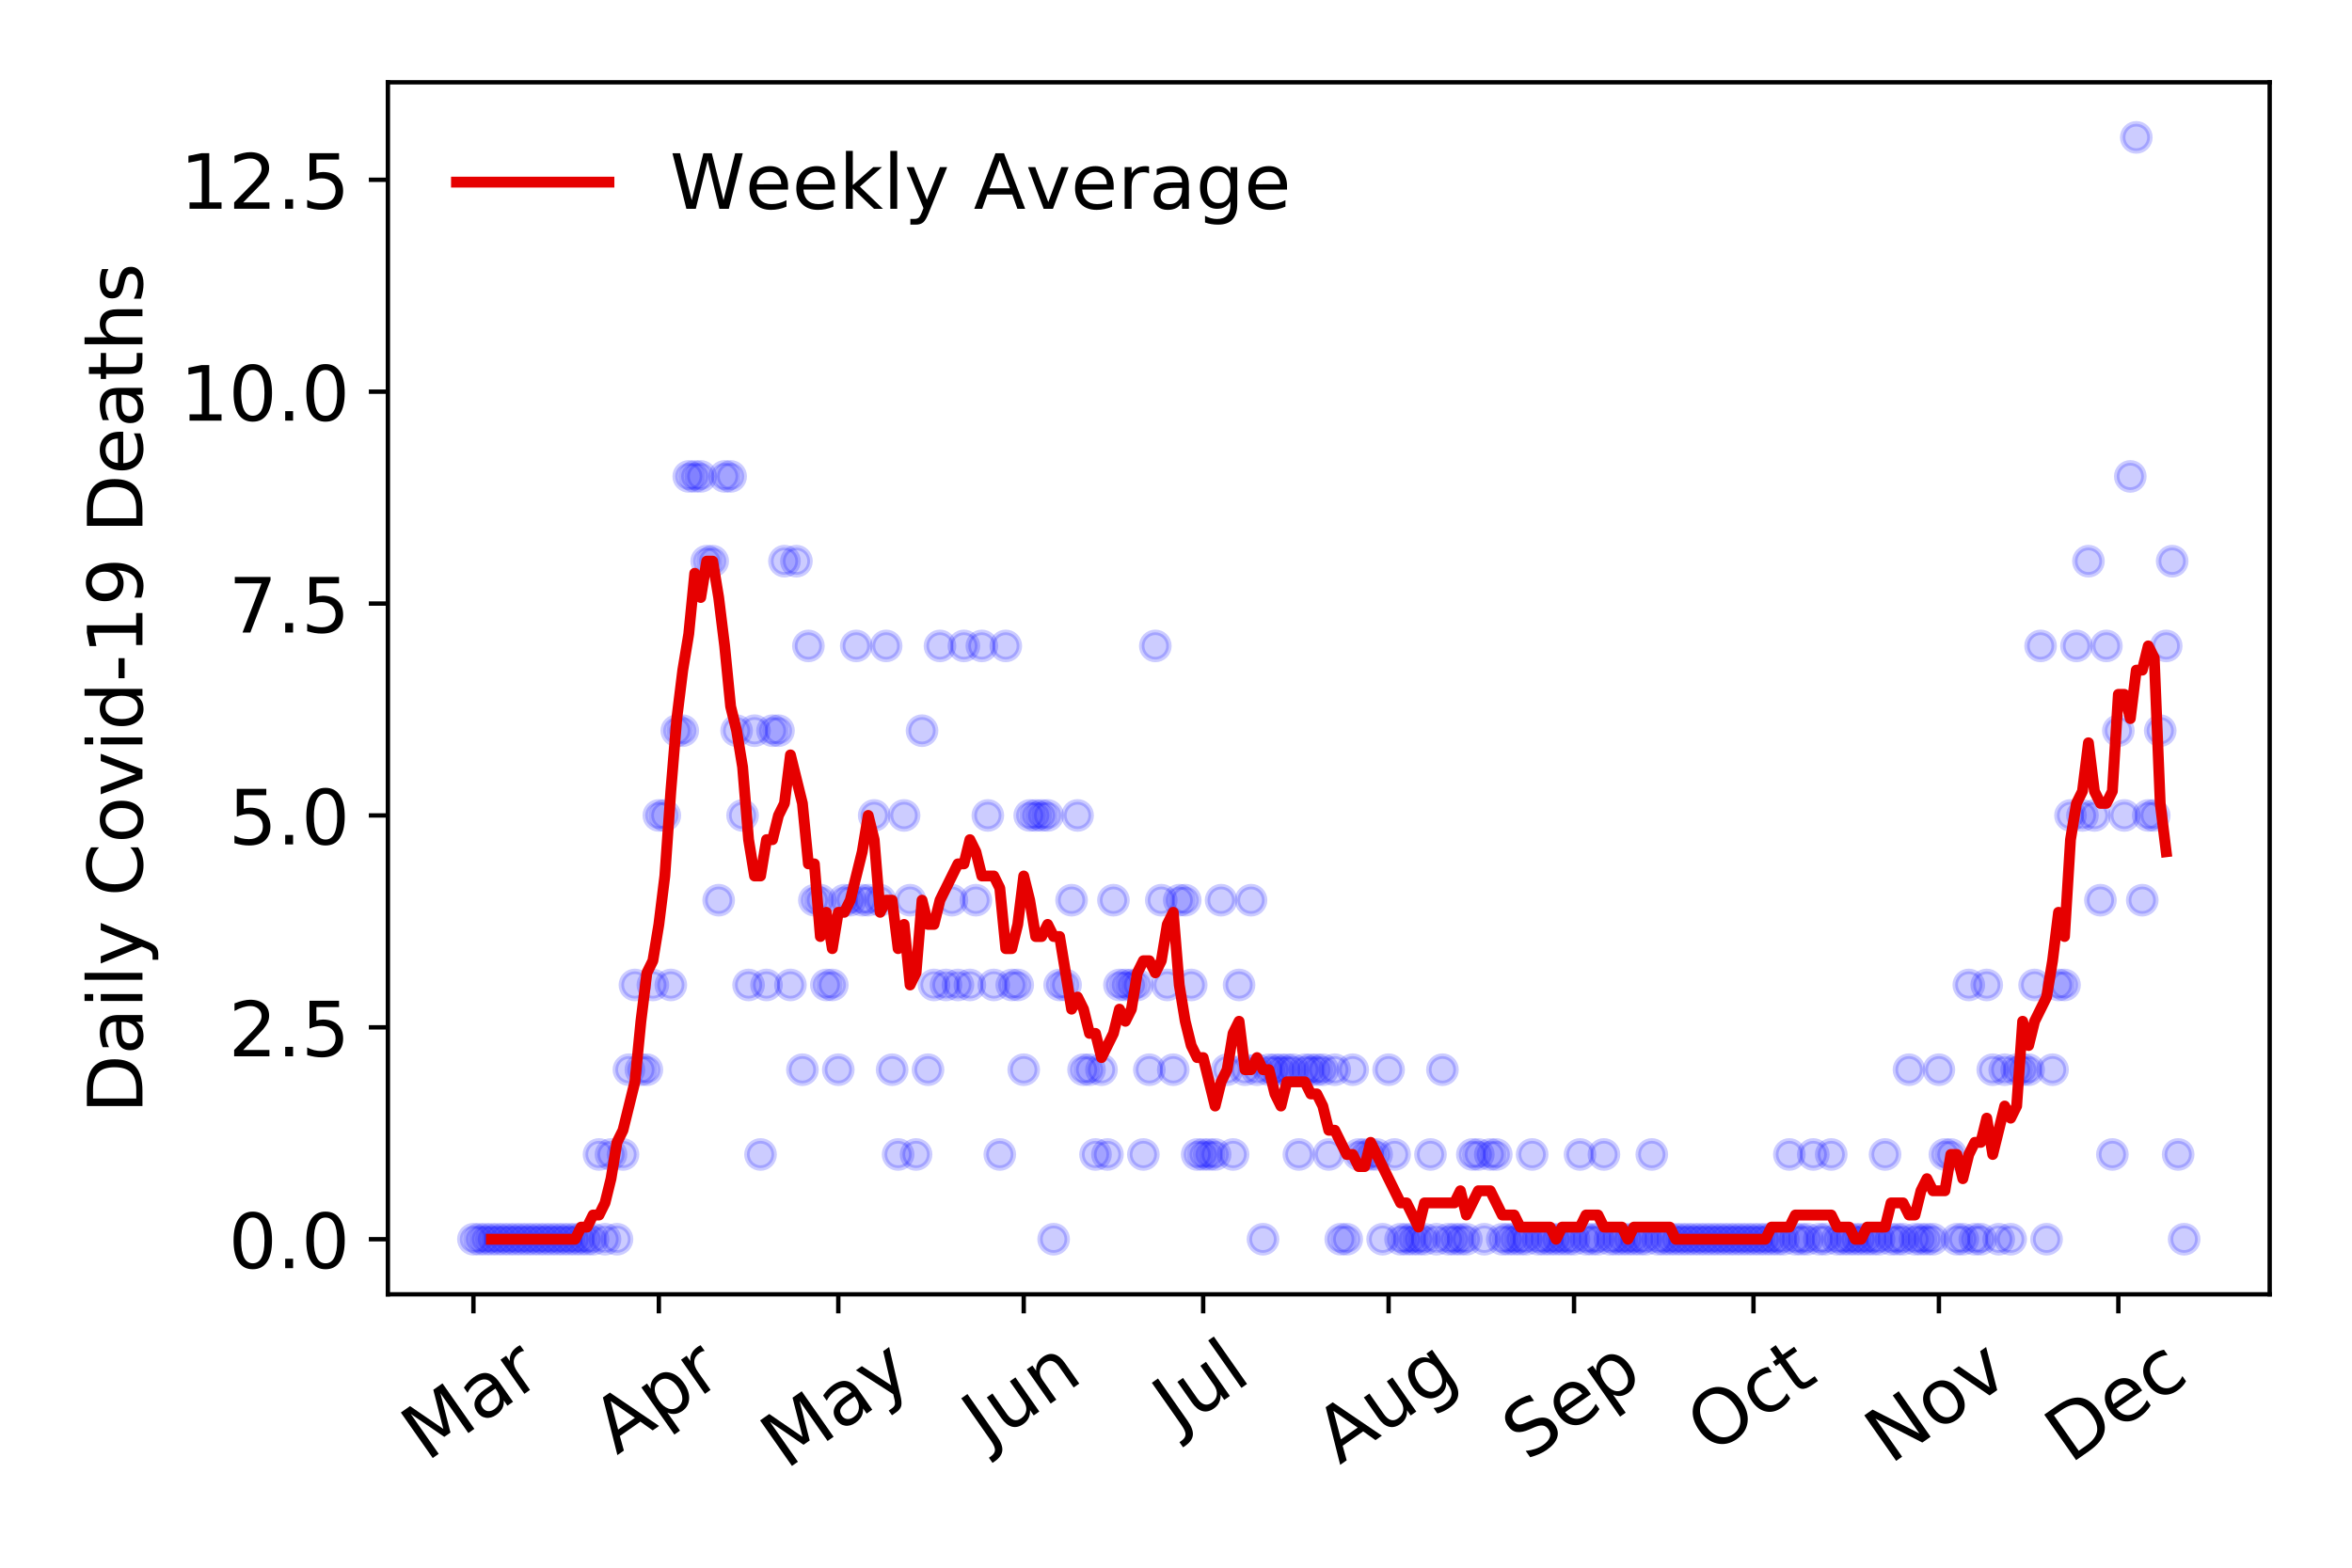 <?xml version="1.0" encoding="utf-8" standalone="no"?>
<!DOCTYPE svg PUBLIC "-//W3C//DTD SVG 1.1//EN"
  "http://www.w3.org/Graphics/SVG/1.1/DTD/svg11.dtd">
<!-- Created with matplotlib (https://matplotlib.org/) -->
<svg height="288pt" version="1.1" viewBox="0 0 432 288" width="432pt" xmlns="http://www.w3.org/2000/svg" xmlns:xlink="http://www.w3.org/1999/xlink">
 <defs>
  <style type="text/css">
*{stroke-linecap:butt;stroke-linejoin:round;}
  </style>
 </defs>
 <g id="figure_1">
  <g id="patch_1">
   <path d="M 0 288 
L 432 288 
L 432 0 
L 0 0 
z
" style="fill:#ffffff;"/>
  </g>
  <g id="axes_1">
   <g id="patch_2">
    <path d="M 71.245 237.778 
L 416.88 237.778 
L 416.88 15.12 
L 71.245 15.12 
z
" style="fill:#ffffff;"/>
   </g>
   <g id="matplotlib.axis_1">
    <g id="xtick_1">
     <g id="line2d_1">
      <defs>
       <path d="M 0 0 
L 0 3.5 
" id="m6ea734c761" style="stroke:#000000;stroke-width:0.8;"/>
      </defs>
      <g>
       <use style="stroke:#000000;stroke-width:0.8;" x="86.956" xlink:href="#m6ea734c761" y="237.778"/>
      </g>
     </g>
     <g id="text_1">
      <!-- Mar -->
      <defs>
       <path d="M 9.812 72.906 
L 24.516 72.906 
L 43.109 23.297 
L 61.812 72.906 
L 76.516 72.906 
L 76.516 0 
L 66.891 0 
L 66.891 64.016 
L 48.094 14.016 
L 38.188 14.016 
L 19.391 64.016 
L 19.391 0 
L 9.812 0 
z
" id="DejaVuSans-77"/>
       <path d="M 34.281 27.484 
Q 23.391 27.484 19.188 25 
Q 14.984 22.516 14.984 16.5 
Q 14.984 11.719 18.141 8.906 
Q 21.297 6.109 26.703 6.109 
Q 34.188 6.109 38.703 11.406 
Q 43.219 16.703 43.219 25.484 
L 43.219 27.484 
z
M 52.203 31.203 
L 52.203 0 
L 43.219 0 
L 43.219 8.297 
Q 40.141 3.328 35.547 0.953 
Q 30.953 -1.422 24.312 -1.422 
Q 15.922 -1.422 10.953 3.297 
Q 6 8.016 6 15.922 
Q 6 25.141 12.172 29.828 
Q 18.359 34.516 30.609 34.516 
L 43.219 34.516 
L 43.219 35.406 
Q 43.219 41.609 39.141 45 
Q 35.062 48.391 27.688 48.391 
Q 23 48.391 18.547 47.266 
Q 14.109 46.141 10.016 43.891 
L 10.016 52.203 
Q 14.938 54.109 19.578 55.047 
Q 24.219 56 28.609 56 
Q 40.484 56 46.344 49.844 
Q 52.203 43.703 52.203 31.203 
z
" id="DejaVuSans-97"/>
       <path d="M 41.109 46.297 
Q 39.594 47.172 37.812 47.578 
Q 36.031 48 33.891 48 
Q 26.266 48 22.188 43.047 
Q 18.109 38.094 18.109 28.812 
L 18.109 0 
L 9.078 0 
L 9.078 54.688 
L 18.109 54.688 
L 18.109 46.188 
Q 20.953 51.172 25.484 53.578 
Q 30.031 56 36.531 56 
Q 37.453 56 38.578 55.875 
Q 39.703 55.766 41.062 55.516 
z
" id="DejaVuSans-114"/>
      </defs>
      <g transform="translate(78.353 268.643)rotate(-35)scale(0.14 -0.14)">
       <use xlink:href="#DejaVuSans-77"/>
       <use x="86.279" xlink:href="#DejaVuSans-97"/>
       <use x="147.559" xlink:href="#DejaVuSans-114"/>
      </g>
     </g>
    </g>
    <g id="xtick_2">
     <g id="line2d_2">
      <g>
       <use style="stroke:#000000;stroke-width:0.8;" x="121.014" xlink:href="#m6ea734c761" y="237.778"/>
      </g>
     </g>
     <g id="text_2">
      <!-- Apr -->
      <defs>
       <path d="M 34.188 63.188 
L 20.797 26.906 
L 47.609 26.906 
z
M 28.609 72.906 
L 39.797 72.906 
L 67.578 0 
L 57.328 0 
L 50.688 18.703 
L 17.828 18.703 
L 11.188 0 
L 0.781 0 
z
" id="DejaVuSans-65"/>
       <path d="M 18.109 8.203 
L 18.109 -20.797 
L 9.078 -20.797 
L 9.078 54.688 
L 18.109 54.688 
L 18.109 46.391 
Q 20.953 51.266 25.266 53.625 
Q 29.594 56 35.594 56 
Q 45.562 56 51.781 48.094 
Q 58.016 40.188 58.016 27.297 
Q 58.016 14.406 51.781 6.484 
Q 45.562 -1.422 35.594 -1.422 
Q 29.594 -1.422 25.266 0.953 
Q 20.953 3.328 18.109 8.203 
z
M 48.688 27.297 
Q 48.688 37.203 44.609 42.844 
Q 40.531 48.484 33.406 48.484 
Q 26.266 48.484 22.188 42.844 
Q 18.109 37.203 18.109 27.297 
Q 18.109 17.391 22.188 11.75 
Q 26.266 6.109 33.406 6.109 
Q 40.531 6.109 44.609 11.75 
Q 48.688 17.391 48.688 27.297 
z
" id="DejaVuSans-112"/>
      </defs>
      <g transform="translate(113.31 267.384)rotate(-35)scale(0.14 -0.14)">
       <use xlink:href="#DejaVuSans-65"/>
       <use x="68.408" xlink:href="#DejaVuSans-112"/>
       <use x="131.885" xlink:href="#DejaVuSans-114"/>
      </g>
     </g>
    </g>
    <g id="xtick_3">
     <g id="line2d_3">
      <g>
       <use style="stroke:#000000;stroke-width:0.8;" x="153.973" xlink:href="#m6ea734c761" y="237.778"/>
      </g>
     </g>
     <g id="text_3">
      <!-- May -->
      <defs>
       <path d="M 32.172 -5.078 
Q 28.375 -14.844 24.75 -17.812 
Q 21.141 -20.797 15.094 -20.797 
L 7.906 -20.797 
L 7.906 -13.281 
L 13.188 -13.281 
Q 16.891 -13.281 18.938 -11.516 
Q 21 -9.766 23.484 -3.219 
L 25.094 0.875 
L 2.984 54.688 
L 12.5 54.688 
L 29.594 11.922 
L 46.688 54.688 
L 56.203 54.688 
z
" id="DejaVuSans-121"/>
      </defs>
      <g transform="translate(144.334 270.094)rotate(-35)scale(0.14 -0.14)">
       <use xlink:href="#DejaVuSans-77"/>
       <use x="86.279" xlink:href="#DejaVuSans-97"/>
       <use x="147.559" xlink:href="#DejaVuSans-121"/>
      </g>
     </g>
    </g>
    <g id="xtick_4">
     <g id="line2d_4">
      <g>
       <use style="stroke:#000000;stroke-width:0.8;" x="188.031" xlink:href="#m6ea734c761" y="237.778"/>
      </g>
     </g>
     <g id="text_4">
      <!-- Jun -->
      <defs>
       <path d="M 9.812 72.906 
L 19.672 72.906 
L 19.672 5.078 
Q 19.672 -8.109 14.672 -14.062 
Q 9.672 -20.016 -1.422 -20.016 
L -5.172 -20.016 
L -5.172 -11.719 
L -2.094 -11.719 
Q 4.438 -11.719 7.125 -8.047 
Q 9.812 -4.391 9.812 5.078 
z
" id="DejaVuSans-74"/>
       <path d="M 8.5 21.578 
L 8.5 54.688 
L 17.484 54.688 
L 17.484 21.922 
Q 17.484 14.156 20.5 10.266 
Q 23.531 6.391 29.594 6.391 
Q 36.859 6.391 41.078 11.031 
Q 45.312 15.672 45.312 23.688 
L 45.312 54.688 
L 54.297 54.688 
L 54.297 0 
L 45.312 0 
L 45.312 8.406 
Q 42.047 3.422 37.719 1 
Q 33.406 -1.422 27.688 -1.422 
Q 18.266 -1.422 13.375 4.438 
Q 8.5 10.297 8.5 21.578 
z
M 31.109 56 
z
" id="DejaVuSans-117"/>
       <path d="M 54.891 33.016 
L 54.891 0 
L 45.906 0 
L 45.906 32.719 
Q 45.906 40.484 42.875 44.328 
Q 39.844 48.188 33.797 48.188 
Q 26.516 48.188 22.312 43.547 
Q 18.109 38.922 18.109 30.906 
L 18.109 0 
L 9.078 0 
L 9.078 54.688 
L 18.109 54.688 
L 18.109 46.188 
Q 21.344 51.125 25.703 53.562 
Q 30.078 56 35.797 56 
Q 45.219 56 50.047 50.172 
Q 54.891 44.344 54.891 33.016 
z
" id="DejaVuSans-110"/>
      </defs>
      <g transform="translate(181.288 266.039)rotate(-35)scale(0.14 -0.14)">
       <use xlink:href="#DejaVuSans-74"/>
       <use x="29.492" xlink:href="#DejaVuSans-117"/>
       <use x="92.871" xlink:href="#DejaVuSans-110"/>
      </g>
     </g>
    </g>
    <g id="xtick_5">
     <g id="line2d_5">
      <g>
       <use style="stroke:#000000;stroke-width:0.8;" x="220.991" xlink:href="#m6ea734c761" y="237.778"/>
      </g>
     </g>
     <g id="text_5">
      <!-- Jul -->
      <defs>
       <path d="M 9.422 75.984 
L 18.406 75.984 
L 18.406 0 
L 9.422 0 
z
" id="DejaVuSans-108"/>
      </defs>
      <g transform="translate(216.288 263.181)rotate(-35)scale(0.14 -0.14)">
       <use xlink:href="#DejaVuSans-74"/>
       <use x="29.492" xlink:href="#DejaVuSans-117"/>
       <use x="92.871" xlink:href="#DejaVuSans-108"/>
      </g>
     </g>
    </g>
    <g id="xtick_6">
     <g id="line2d_6">
      <g>
       <use style="stroke:#000000;stroke-width:0.8;" x="255.049" xlink:href="#m6ea734c761" y="237.778"/>
      </g>
     </g>
     <g id="text_6">
      <!-- Aug -->
      <defs>
       <path d="M 45.406 27.984 
Q 45.406 37.75 41.375 43.109 
Q 37.359 48.484 30.078 48.484 
Q 22.859 48.484 18.828 43.109 
Q 14.797 37.75 14.797 27.984 
Q 14.797 18.266 18.828 12.891 
Q 22.859 7.516 30.078 7.516 
Q 37.359 7.516 41.375 12.891 
Q 45.406 18.266 45.406 27.984 
z
M 54.391 6.781 
Q 54.391 -7.172 48.188 -13.984 
Q 42 -20.797 29.203 -20.797 
Q 24.469 -20.797 20.266 -20.094 
Q 16.062 -19.391 12.109 -17.922 
L 12.109 -9.188 
Q 16.062 -11.328 19.922 -12.344 
Q 23.781 -13.375 27.781 -13.375 
Q 36.625 -13.375 41.016 -8.766 
Q 45.406 -4.156 45.406 5.172 
L 45.406 9.625 
Q 42.625 4.781 38.281 2.391 
Q 33.938 0 27.875 0 
Q 17.828 0 11.672 7.656 
Q 5.516 15.328 5.516 27.984 
Q 5.516 40.672 11.672 48.328 
Q 17.828 56 27.875 56 
Q 33.938 56 38.281 53.609 
Q 42.625 51.219 45.406 46.391 
L 45.406 54.688 
L 54.391 54.688 
z
" id="DejaVuSans-103"/>
      </defs>
      <g transform="translate(246.068 269.172)rotate(-35)scale(0.14 -0.14)">
       <use xlink:href="#DejaVuSans-65"/>
       <use x="68.408" xlink:href="#DejaVuSans-117"/>
       <use x="131.787" xlink:href="#DejaVuSans-103"/>
      </g>
     </g>
    </g>
    <g id="xtick_7">
     <g id="line2d_7">
      <g>
       <use style="stroke:#000000;stroke-width:0.8;" x="289.107" xlink:href="#m6ea734c761" y="237.778"/>
      </g>
     </g>
     <g id="text_7">
      <!-- Sep -->
      <defs>
       <path d="M 53.516 70.516 
L 53.516 60.891 
Q 47.906 63.578 42.922 64.891 
Q 37.938 66.219 33.297 66.219 
Q 25.25 66.219 20.875 63.094 
Q 16.5 59.969 16.5 54.203 
Q 16.5 49.359 19.406 46.891 
Q 22.312 44.438 30.422 42.922 
L 36.375 41.703 
Q 47.406 39.594 52.656 34.297 
Q 57.906 29 57.906 20.125 
Q 57.906 9.516 50.797 4.047 
Q 43.703 -1.422 29.984 -1.422 
Q 24.812 -1.422 18.969 -0.25 
Q 13.141 0.922 6.891 3.219 
L 6.891 13.375 
Q 12.891 10.016 18.656 8.297 
Q 24.422 6.594 29.984 6.594 
Q 38.422 6.594 43.016 9.906 
Q 47.609 13.234 47.609 19.391 
Q 47.609 24.75 44.312 27.781 
Q 41.016 30.812 33.5 32.328 
L 27.484 33.5 
Q 16.453 35.688 11.516 40.375 
Q 6.594 45.062 6.594 53.422 
Q 6.594 63.094 13.406 68.656 
Q 20.219 74.219 32.172 74.219 
Q 37.312 74.219 42.625 73.281 
Q 47.953 72.359 53.516 70.516 
z
" id="DejaVuSans-83"/>
       <path d="M 56.203 29.594 
L 56.203 25.203 
L 14.891 25.203 
Q 15.484 15.922 20.484 11.062 
Q 25.484 6.203 34.422 6.203 
Q 39.594 6.203 44.453 7.469 
Q 49.312 8.734 54.109 11.281 
L 54.109 2.781 
Q 49.266 0.734 44.188 -0.344 
Q 39.109 -1.422 33.891 -1.422 
Q 20.797 -1.422 13.156 6.188 
Q 5.516 13.812 5.516 26.812 
Q 5.516 40.234 12.766 48.109 
Q 20.016 56 32.328 56 
Q 43.359 56 49.781 48.891 
Q 56.203 41.797 56.203 29.594 
z
M 47.219 32.234 
Q 47.125 39.594 43.094 43.984 
Q 39.062 48.391 32.422 48.391 
Q 24.906 48.391 20.391 44.141 
Q 15.875 39.891 15.188 32.172 
z
" id="DejaVuSans-101"/>
      </defs>
      <g transform="translate(280.514 268.629)rotate(-35)scale(0.14 -0.14)">
       <use xlink:href="#DejaVuSans-83"/>
       <use x="63.477" xlink:href="#DejaVuSans-101"/>
       <use x="125" xlink:href="#DejaVuSans-112"/>
      </g>
     </g>
    </g>
    <g id="xtick_8">
     <g id="line2d_8">
      <g>
       <use style="stroke:#000000;stroke-width:0.8;" x="322.067" xlink:href="#m6ea734c761" y="237.778"/>
      </g>
     </g>
     <g id="text_8">
      <!-- Oct -->
      <defs>
       <path d="M 39.406 66.219 
Q 28.656 66.219 22.328 58.203 
Q 16.016 50.203 16.016 36.375 
Q 16.016 22.609 22.328 14.594 
Q 28.656 6.594 39.406 6.594 
Q 50.141 6.594 56.422 14.594 
Q 62.703 22.609 62.703 36.375 
Q 62.703 50.203 56.422 58.203 
Q 50.141 66.219 39.406 66.219 
z
M 39.406 74.219 
Q 54.734 74.219 63.906 63.938 
Q 73.094 53.656 73.094 36.375 
Q 73.094 19.141 63.906 8.859 
Q 54.734 -1.422 39.406 -1.422 
Q 24.031 -1.422 14.812 8.828 
Q 5.609 19.094 5.609 36.375 
Q 5.609 53.656 14.812 63.938 
Q 24.031 74.219 39.406 74.219 
z
" id="DejaVuSans-79"/>
       <path d="M 48.781 52.594 
L 48.781 44.188 
Q 44.969 46.297 41.141 47.344 
Q 37.312 48.391 33.406 48.391 
Q 24.656 48.391 19.812 42.844 
Q 14.984 37.312 14.984 27.297 
Q 14.984 17.281 19.812 11.734 
Q 24.656 6.203 33.406 6.203 
Q 37.312 6.203 41.141 7.25 
Q 44.969 8.297 48.781 10.406 
L 48.781 2.094 
Q 45.016 0.344 40.984 -0.531 
Q 36.969 -1.422 32.422 -1.422 
Q 20.062 -1.422 12.781 6.344 
Q 5.516 14.109 5.516 27.297 
Q 5.516 40.672 12.859 48.328 
Q 20.219 56 33.016 56 
Q 37.156 56 41.109 55.141 
Q 45.062 54.297 48.781 52.594 
z
" id="DejaVuSans-99"/>
       <path d="M 18.312 70.219 
L 18.312 54.688 
L 36.812 54.688 
L 36.812 47.703 
L 18.312 47.703 
L 18.312 18.016 
Q 18.312 11.328 20.141 9.422 
Q 21.969 7.516 27.594 7.516 
L 36.812 7.516 
L 36.812 0 
L 27.594 0 
Q 17.188 0 13.234 3.875 
Q 9.281 7.766 9.281 18.016 
L 9.281 47.703 
L 2.688 47.703 
L 2.688 54.688 
L 9.281 54.688 
L 9.281 70.219 
z
" id="DejaVuSans-116"/>
      </defs>
      <g transform="translate(314.368 267.377)rotate(-35)scale(0.14 -0.14)">
       <use xlink:href="#DejaVuSans-79"/>
       <use x="78.711" xlink:href="#DejaVuSans-99"/>
       <use x="133.691" xlink:href="#DejaVuSans-116"/>
      </g>
     </g>
    </g>
    <g id="xtick_9">
     <g id="line2d_9">
      <g>
       <use style="stroke:#000000;stroke-width:0.8;" x="356.125" xlink:href="#m6ea734c761" y="237.778"/>
      </g>
     </g>
     <g id="text_9">
      <!-- Nov -->
      <defs>
       <path d="M 9.812 72.906 
L 23.094 72.906 
L 55.422 11.922 
L 55.422 72.906 
L 64.984 72.906 
L 64.984 0 
L 51.703 0 
L 19.391 60.984 
L 19.391 0 
L 9.812 0 
z
" id="DejaVuSans-78"/>
       <path d="M 30.609 48.391 
Q 23.391 48.391 19.188 42.75 
Q 14.984 37.109 14.984 27.297 
Q 14.984 17.484 19.156 11.844 
Q 23.344 6.203 30.609 6.203 
Q 37.797 6.203 41.984 11.859 
Q 46.188 17.531 46.188 27.297 
Q 46.188 37.016 41.984 42.703 
Q 37.797 48.391 30.609 48.391 
z
M 30.609 56 
Q 42.328 56 49.016 48.375 
Q 55.719 40.766 55.719 27.297 
Q 55.719 13.875 49.016 6.219 
Q 42.328 -1.422 30.609 -1.422 
Q 18.844 -1.422 12.172 6.219 
Q 5.516 13.875 5.516 27.297 
Q 5.516 40.766 12.172 48.375 
Q 18.844 56 30.609 56 
z
" id="DejaVuSans-111"/>
       <path d="M 2.984 54.688 
L 12.5 54.688 
L 29.594 8.797 
L 46.688 54.688 
L 56.203 54.688 
L 35.688 0 
L 23.484 0 
z
" id="DejaVuSans-118"/>
      </defs>
      <g transform="translate(347.148 269.166)rotate(-35)scale(0.14 -0.14)">
       <use xlink:href="#DejaVuSans-78"/>
       <use x="74.805" xlink:href="#DejaVuSans-111"/>
       <use x="135.986" xlink:href="#DejaVuSans-118"/>
      </g>
     </g>
    </g>
    <g id="xtick_10">
     <g id="line2d_10">
      <g>
       <use style="stroke:#000000;stroke-width:0.8;" x="389.084" xlink:href="#m6ea734c761" y="237.778"/>
      </g>
     </g>
     <g id="text_10">
      <!-- Dec -->
      <defs>
       <path d="M 19.672 64.797 
L 19.672 8.109 
L 31.594 8.109 
Q 46.688 8.109 53.688 14.938 
Q 60.688 21.781 60.688 36.531 
Q 60.688 51.172 53.688 57.984 
Q 46.688 64.797 31.594 64.797 
z
M 9.812 72.906 
L 30.078 72.906 
Q 51.266 72.906 61.172 64.094 
Q 71.094 55.281 71.094 36.531 
Q 71.094 17.672 61.125 8.828 
Q 51.172 0 30.078 0 
L 9.812 0 
z
" id="DejaVuSans-68"/>
      </defs>
      <g transform="translate(380.204 269.032)rotate(-35)scale(0.14 -0.14)">
       <use xlink:href="#DejaVuSans-68"/>
       <use x="77.002" xlink:href="#DejaVuSans-101"/>
       <use x="138.525" xlink:href="#DejaVuSans-99"/>
      </g>
     </g>
    </g>
   </g>
   <g id="matplotlib.axis_2">
    <g id="ytick_1">
     <g id="line2d_11">
      <defs>
       <path d="M 0 0 
L -3.5 0 
" id="m497b7c14cf" style="stroke:#000000;stroke-width:0.8;"/>
      </defs>
      <g>
       <use style="stroke:#000000;stroke-width:0.8;" x="71.245" xlink:href="#m497b7c14cf" y="227.657"/>
      </g>
     </g>
     <g id="text_11">
      <!-- 0.0 -->
      <defs>
       <path d="M 31.781 66.406 
Q 24.172 66.406 20.328 58.906 
Q 16.5 51.422 16.5 36.375 
Q 16.5 21.391 20.328 13.891 
Q 24.172 6.391 31.781 6.391 
Q 39.453 6.391 43.281 13.891 
Q 47.125 21.391 47.125 36.375 
Q 47.125 51.422 43.281 58.906 
Q 39.453 66.406 31.781 66.406 
z
M 31.781 74.219 
Q 44.047 74.219 50.516 64.516 
Q 56.984 54.828 56.984 36.375 
Q 56.984 17.969 50.516 8.266 
Q 44.047 -1.422 31.781 -1.422 
Q 19.531 -1.422 13.062 8.266 
Q 6.594 17.969 6.594 36.375 
Q 6.594 54.828 13.062 64.516 
Q 19.531 74.219 31.781 74.219 
z
" id="DejaVuSans-48"/>
       <path d="M 10.688 12.406 
L 21 12.406 
L 21 0 
L 10.688 0 
z
" id="DejaVuSans-46"/>
      </defs>
      <g transform="translate(41.981 232.976)scale(0.14 -0.14)">
       <use xlink:href="#DejaVuSans-48"/>
       <use x="63.623" xlink:href="#DejaVuSans-46"/>
       <use x="95.41" xlink:href="#DejaVuSans-48"/>
      </g>
     </g>
    </g>
    <g id="ytick_2">
     <g id="line2d_12">
      <g>
       <use style="stroke:#000000;stroke-width:0.8;" x="71.245" xlink:href="#m497b7c14cf" y="188.731"/>
      </g>
     </g>
     <g id="text_12">
      <!-- 2.5 -->
      <defs>
       <path d="M 19.188 8.297 
L 53.609 8.297 
L 53.609 0 
L 7.328 0 
L 7.328 8.297 
Q 12.938 14.109 22.625 23.891 
Q 32.328 33.688 34.812 36.531 
Q 39.547 41.844 41.422 45.531 
Q 43.312 49.219 43.312 52.781 
Q 43.312 58.594 39.234 62.25 
Q 35.156 65.922 28.609 65.922 
Q 23.969 65.922 18.812 64.312 
Q 13.672 62.703 7.812 59.422 
L 7.812 69.391 
Q 13.766 71.781 18.938 73 
Q 24.125 74.219 28.422 74.219 
Q 39.75 74.219 46.484 68.547 
Q 53.219 62.891 53.219 53.422 
Q 53.219 48.922 51.531 44.891 
Q 49.859 40.875 45.406 35.406 
Q 44.188 33.984 37.641 27.219 
Q 31.109 20.453 19.188 8.297 
z
" id="DejaVuSans-50"/>
       <path d="M 10.797 72.906 
L 49.516 72.906 
L 49.516 64.594 
L 19.828 64.594 
L 19.828 46.734 
Q 21.969 47.469 24.109 47.828 
Q 26.266 48.188 28.422 48.188 
Q 40.625 48.188 47.75 41.5 
Q 54.891 34.812 54.891 23.391 
Q 54.891 11.625 47.562 5.094 
Q 40.234 -1.422 26.906 -1.422 
Q 22.312 -1.422 17.547 -0.641 
Q 12.797 0.141 7.719 1.703 
L 7.719 11.625 
Q 12.109 9.234 16.797 8.062 
Q 21.484 6.891 26.703 6.891 
Q 35.156 6.891 40.078 11.328 
Q 45.016 15.766 45.016 23.391 
Q 45.016 31 40.078 35.438 
Q 35.156 39.891 26.703 39.891 
Q 22.75 39.891 18.812 39.016 
Q 14.891 38.141 10.797 36.281 
z
" id="DejaVuSans-53"/>
      </defs>
      <g transform="translate(41.981 194.05)scale(0.14 -0.14)">
       <use xlink:href="#DejaVuSans-50"/>
       <use x="63.623" xlink:href="#DejaVuSans-46"/>
       <use x="95.41" xlink:href="#DejaVuSans-53"/>
      </g>
     </g>
    </g>
    <g id="ytick_3">
     <g id="line2d_13">
      <g>
       <use style="stroke:#000000;stroke-width:0.8;" x="71.245" xlink:href="#m497b7c14cf" y="149.805"/>
      </g>
     </g>
     <g id="text_13">
      <!-- 5.0 -->
      <g transform="translate(41.981 155.124)scale(0.14 -0.14)">
       <use xlink:href="#DejaVuSans-53"/>
       <use x="63.623" xlink:href="#DejaVuSans-46"/>
       <use x="95.41" xlink:href="#DejaVuSans-48"/>
      </g>
     </g>
    </g>
    <g id="ytick_4">
     <g id="line2d_14">
      <g>
       <use style="stroke:#000000;stroke-width:0.8;" x="71.245" xlink:href="#m497b7c14cf" y="110.879"/>
      </g>
     </g>
     <g id="text_14">
      <!-- 7.5 -->
      <defs>
       <path d="M 8.203 72.906 
L 55.078 72.906 
L 55.078 68.703 
L 28.609 0 
L 18.312 0 
L 43.219 64.594 
L 8.203 64.594 
z
" id="DejaVuSans-55"/>
      </defs>
      <g transform="translate(41.981 116.197)scale(0.14 -0.14)">
       <use xlink:href="#DejaVuSans-55"/>
       <use x="63.623" xlink:href="#DejaVuSans-46"/>
       <use x="95.41" xlink:href="#DejaVuSans-53"/>
      </g>
     </g>
    </g>
    <g id="ytick_5">
     <g id="line2d_15">
      <g>
       <use style="stroke:#000000;stroke-width:0.8;" x="71.245" xlink:href="#m497b7c14cf" y="71.952"/>
      </g>
     </g>
     <g id="text_15">
      <!-- 10.0 -->
      <defs>
       <path d="M 12.406 8.297 
L 28.516 8.297 
L 28.516 63.922 
L 10.984 60.406 
L 10.984 69.391 
L 28.422 72.906 
L 38.281 72.906 
L 38.281 8.297 
L 54.391 8.297 
L 54.391 0 
L 12.406 0 
z
" id="DejaVuSans-49"/>
      </defs>
      <g transform="translate(33.073 77.271)scale(0.14 -0.14)">
       <use xlink:href="#DejaVuSans-49"/>
       <use x="63.623" xlink:href="#DejaVuSans-48"/>
       <use x="127.246" xlink:href="#DejaVuSans-46"/>
       <use x="159.033" xlink:href="#DejaVuSans-48"/>
      </g>
     </g>
    </g>
    <g id="ytick_6">
     <g id="line2d_16">
      <g>
       <use style="stroke:#000000;stroke-width:0.8;" x="71.245" xlink:href="#m497b7c14cf" y="33.026"/>
      </g>
     </g>
     <g id="text_16">
      <!-- 12.5 -->
      <g transform="translate(33.073 38.345)scale(0.14 -0.14)">
       <use xlink:href="#DejaVuSans-49"/>
       <use x="63.623" xlink:href="#DejaVuSans-50"/>
       <use x="127.246" xlink:href="#DejaVuSans-46"/>
       <use x="159.033" xlink:href="#DejaVuSans-53"/>
      </g>
     </g>
    </g>
    <g id="text_17">
     <!-- Daily Covid-19 Deaths -->
     <defs>
      <path d="M 9.422 54.688 
L 18.406 54.688 
L 18.406 0 
L 9.422 0 
z
M 9.422 75.984 
L 18.406 75.984 
L 18.406 64.594 
L 9.422 64.594 
z
" id="DejaVuSans-105"/>
      <path id="DejaVuSans-32"/>
      <path d="M 64.406 67.281 
L 64.406 56.891 
Q 59.422 61.531 53.781 63.812 
Q 48.141 66.109 41.797 66.109 
Q 29.297 66.109 22.656 58.469 
Q 16.016 50.828 16.016 36.375 
Q 16.016 21.969 22.656 14.328 
Q 29.297 6.688 41.797 6.688 
Q 48.141 6.688 53.781 8.984 
Q 59.422 11.281 64.406 15.922 
L 64.406 5.609 
Q 59.234 2.094 53.438 0.328 
Q 47.656 -1.422 41.219 -1.422 
Q 24.656 -1.422 15.125 8.703 
Q 5.609 18.844 5.609 36.375 
Q 5.609 53.953 15.125 64.078 
Q 24.656 74.219 41.219 74.219 
Q 47.75 74.219 53.531 72.484 
Q 59.328 70.75 64.406 67.281 
z
" id="DejaVuSans-67"/>
      <path d="M 45.406 46.391 
L 45.406 75.984 
L 54.391 75.984 
L 54.391 0 
L 45.406 0 
L 45.406 8.203 
Q 42.578 3.328 38.25 0.953 
Q 33.938 -1.422 27.875 -1.422 
Q 17.969 -1.422 11.734 6.484 
Q 5.516 14.406 5.516 27.297 
Q 5.516 40.188 11.734 48.094 
Q 17.969 56 27.875 56 
Q 33.938 56 38.25 53.625 
Q 42.578 51.266 45.406 46.391 
z
M 14.797 27.297 
Q 14.797 17.391 18.875 11.75 
Q 22.953 6.109 30.078 6.109 
Q 37.203 6.109 41.297 11.75 
Q 45.406 17.391 45.406 27.297 
Q 45.406 37.203 41.297 42.844 
Q 37.203 48.484 30.078 48.484 
Q 22.953 48.484 18.875 42.844 
Q 14.797 37.203 14.797 27.297 
z
" id="DejaVuSans-100"/>
      <path d="M 4.891 31.391 
L 31.203 31.391 
L 31.203 23.391 
L 4.891 23.391 
z
" id="DejaVuSans-45"/>
      <path d="M 10.984 1.516 
L 10.984 10.5 
Q 14.703 8.734 18.5 7.812 
Q 22.312 6.891 25.984 6.891 
Q 35.75 6.891 40.891 13.453 
Q 46.047 20.016 46.781 33.406 
Q 43.953 29.203 39.594 26.953 
Q 35.25 24.703 29.984 24.703 
Q 19.047 24.703 12.672 31.312 
Q 6.297 37.938 6.297 49.422 
Q 6.297 60.641 12.938 67.422 
Q 19.578 74.219 30.609 74.219 
Q 43.266 74.219 49.922 64.516 
Q 56.594 54.828 56.594 36.375 
Q 56.594 19.141 48.406 8.859 
Q 40.234 -1.422 26.422 -1.422 
Q 22.703 -1.422 18.891 -0.688 
Q 15.094 0.047 10.984 1.516 
z
M 30.609 32.422 
Q 37.25 32.422 41.125 36.953 
Q 45.016 41.5 45.016 49.422 
Q 45.016 57.281 41.125 61.844 
Q 37.25 66.406 30.609 66.406 
Q 23.969 66.406 20.094 61.844 
Q 16.219 57.281 16.219 49.422 
Q 16.219 41.5 20.094 36.953 
Q 23.969 32.422 30.609 32.422 
z
" id="DejaVuSans-57"/>
      <path d="M 54.891 33.016 
L 54.891 0 
L 45.906 0 
L 45.906 32.719 
Q 45.906 40.484 42.875 44.328 
Q 39.844 48.188 33.797 48.188 
Q 26.516 48.188 22.312 43.547 
Q 18.109 38.922 18.109 30.906 
L 18.109 0 
L 9.078 0 
L 9.078 75.984 
L 18.109 75.984 
L 18.109 46.188 
Q 21.344 51.125 25.703 53.562 
Q 30.078 56 35.797 56 
Q 45.219 56 50.047 50.172 
Q 54.891 44.344 54.891 33.016 
z
" id="DejaVuSans-104"/>
      <path d="M 44.281 53.078 
L 44.281 44.578 
Q 40.484 46.531 36.375 47.5 
Q 32.281 48.484 27.875 48.484 
Q 21.188 48.484 17.844 46.438 
Q 14.5 44.391 14.5 40.281 
Q 14.5 37.156 16.891 35.375 
Q 19.281 33.594 26.516 31.984 
L 29.594 31.297 
Q 39.156 29.25 43.188 25.516 
Q 47.219 21.781 47.219 15.094 
Q 47.219 7.469 41.188 3.016 
Q 35.156 -1.422 24.609 -1.422 
Q 20.219 -1.422 15.453 -0.562 
Q 10.688 0.297 5.422 2 
L 5.422 11.281 
Q 10.406 8.688 15.234 7.391 
Q 20.062 6.109 24.812 6.109 
Q 31.156 6.109 34.562 8.281 
Q 37.984 10.453 37.984 14.406 
Q 37.984 18.062 35.516 20.016 
Q 33.062 21.969 24.703 23.781 
L 21.578 24.516 
Q 13.234 26.266 9.516 29.906 
Q 5.812 33.547 5.812 39.891 
Q 5.812 47.609 11.281 51.797 
Q 16.75 56 26.812 56 
Q 31.781 56 36.172 55.266 
Q 40.578 54.547 44.281 53.078 
z
" id="DejaVuSans-115"/>
     </defs>
     <g transform="translate(26.162 204.56)rotate(-90)scale(0.14 -0.14)">
      <use xlink:href="#DejaVuSans-68"/>
      <use x="77.002" xlink:href="#DejaVuSans-97"/>
      <use x="138.281" xlink:href="#DejaVuSans-105"/>
      <use x="166.064" xlink:href="#DejaVuSans-108"/>
      <use x="193.848" xlink:href="#DejaVuSans-121"/>
      <use x="253.027" xlink:href="#DejaVuSans-32"/>
      <use x="284.814" xlink:href="#DejaVuSans-67"/>
      <use x="354.639" xlink:href="#DejaVuSans-111"/>
      <use x="415.82" xlink:href="#DejaVuSans-118"/>
      <use x="475" xlink:href="#DejaVuSans-105"/>
      <use x="502.783" xlink:href="#DejaVuSans-100"/>
      <use x="566.26" xlink:href="#DejaVuSans-45"/>
      <use x="602.344" xlink:href="#DejaVuSans-49"/>
      <use x="665.967" xlink:href="#DejaVuSans-57"/>
      <use x="729.59" xlink:href="#DejaVuSans-32"/>
      <use x="761.377" xlink:href="#DejaVuSans-68"/>
      <use x="838.379" xlink:href="#DejaVuSans-101"/>
      <use x="899.902" xlink:href="#DejaVuSans-97"/>
      <use x="961.182" xlink:href="#DejaVuSans-116"/>
      <use x="1000.391" xlink:href="#DejaVuSans-104"/>
      <use x="1063.77" xlink:href="#DejaVuSans-115"/>
     </g>
    </g>
   </g>
   <g id="line2d_17">
    <defs>
     <path d="M 0 2.5 
C 0.663 2.5 1.299 2.237 1.768 1.768 
C 2.237 1.299 2.5 0.663 2.5 0 
C 2.5 -0.663 2.237 -1.299 1.768 -1.768 
C 1.299 -2.237 0.663 -2.5 0 -2.5 
C -0.663 -2.5 -1.299 -2.237 -1.768 -1.768 
C -2.237 -1.299 -2.5 -0.663 -2.5 0 
C -2.5 0.663 -2.237 1.299 -1.768 1.768 
C -1.299 2.237 -0.663 2.5 0 2.5 
z
" id="mb92f272a92" style="stroke:#0000ff;stroke-opacity:0.2;"/>
    </defs>
    <g clip-path="url(#p051e0a6979)">
     <use style="fill:#0000ff;fill-opacity:0.2;stroke:#0000ff;stroke-opacity:0.2;" x="86.956" xlink:href="#mb92f272a92" y="227.657"/>
     <use style="fill:#0000ff;fill-opacity:0.2;stroke:#0000ff;stroke-opacity:0.2;" x="88.054" xlink:href="#mb92f272a92" y="227.657"/>
     <use style="fill:#0000ff;fill-opacity:0.2;stroke:#0000ff;stroke-opacity:0.2;" x="89.153" xlink:href="#mb92f272a92" y="227.657"/>
     <use style="fill:#0000ff;fill-opacity:0.2;stroke:#0000ff;stroke-opacity:0.2;" x="90.252" xlink:href="#mb92f272a92" y="227.657"/>
     <use style="fill:#0000ff;fill-opacity:0.2;stroke:#0000ff;stroke-opacity:0.2;" x="91.35" xlink:href="#mb92f272a92" y="227.657"/>
     <use style="fill:#0000ff;fill-opacity:0.2;stroke:#0000ff;stroke-opacity:0.2;" x="92.449" xlink:href="#mb92f272a92" y="227.657"/>
     <use style="fill:#0000ff;fill-opacity:0.2;stroke:#0000ff;stroke-opacity:0.2;" x="93.548" xlink:href="#mb92f272a92" y="227.657"/>
     <use style="fill:#0000ff;fill-opacity:0.2;stroke:#0000ff;stroke-opacity:0.2;" x="94.646" xlink:href="#mb92f272a92" y="227.657"/>
     <use style="fill:#0000ff;fill-opacity:0.2;stroke:#0000ff;stroke-opacity:0.2;" x="95.745" xlink:href="#mb92f272a92" y="227.657"/>
     <use style="fill:#0000ff;fill-opacity:0.2;stroke:#0000ff;stroke-opacity:0.2;" x="96.844" xlink:href="#mb92f272a92" y="227.657"/>
     <use style="fill:#0000ff;fill-opacity:0.2;stroke:#0000ff;stroke-opacity:0.2;" x="97.942" xlink:href="#mb92f272a92" y="227.657"/>
     <use style="fill:#0000ff;fill-opacity:0.2;stroke:#0000ff;stroke-opacity:0.2;" x="99.041" xlink:href="#mb92f272a92" y="227.657"/>
     <use style="fill:#0000ff;fill-opacity:0.2;stroke:#0000ff;stroke-opacity:0.2;" x="100.139" xlink:href="#mb92f272a92" y="227.657"/>
     <use style="fill:#0000ff;fill-opacity:0.2;stroke:#0000ff;stroke-opacity:0.2;" x="101.238" xlink:href="#mb92f272a92" y="227.657"/>
     <use style="fill:#0000ff;fill-opacity:0.2;stroke:#0000ff;stroke-opacity:0.2;" x="102.337" xlink:href="#mb92f272a92" y="227.657"/>
     <use style="fill:#0000ff;fill-opacity:0.2;stroke:#0000ff;stroke-opacity:0.2;" x="103.435" xlink:href="#mb92f272a92" y="227.657"/>
     <use style="fill:#0000ff;fill-opacity:0.2;stroke:#0000ff;stroke-opacity:0.2;" x="104.534" xlink:href="#mb92f272a92" y="227.657"/>
     <use style="fill:#0000ff;fill-opacity:0.2;stroke:#0000ff;stroke-opacity:0.2;" x="105.633" xlink:href="#mb92f272a92" y="227.657"/>
     <use style="fill:#0000ff;fill-opacity:0.2;stroke:#0000ff;stroke-opacity:0.2;" x="106.731" xlink:href="#mb92f272a92" y="227.657"/>
     <use style="fill:#0000ff;fill-opacity:0.2;stroke:#0000ff;stroke-opacity:0.2;" x="107.83" xlink:href="#mb92f272a92" y="227.657"/>
     <use style="fill:#0000ff;fill-opacity:0.2;stroke:#0000ff;stroke-opacity:0.2;" x="108.929" xlink:href="#mb92f272a92" y="227.657"/>
     <use style="fill:#0000ff;fill-opacity:0.2;stroke:#0000ff;stroke-opacity:0.2;" x="110.027" xlink:href="#mb92f272a92" y="212.087"/>
     <use style="fill:#0000ff;fill-opacity:0.2;stroke:#0000ff;stroke-opacity:0.2;" x="111.126" xlink:href="#mb92f272a92" y="227.657"/>
     <use style="fill:#0000ff;fill-opacity:0.2;stroke:#0000ff;stroke-opacity:0.2;" x="112.225" xlink:href="#mb92f272a92" y="212.087"/>
     <use style="fill:#0000ff;fill-opacity:0.2;stroke:#0000ff;stroke-opacity:0.2;" x="113.323" xlink:href="#mb92f272a92" y="227.657"/>
     <use style="fill:#0000ff;fill-opacity:0.2;stroke:#0000ff;stroke-opacity:0.2;" x="114.422" xlink:href="#mb92f272a92" y="212.087"/>
     <use style="fill:#0000ff;fill-opacity:0.2;stroke:#0000ff;stroke-opacity:0.2;" x="115.521" xlink:href="#mb92f272a92" y="196.516"/>
     <use style="fill:#0000ff;fill-opacity:0.2;stroke:#0000ff;stroke-opacity:0.2;" x="116.619" xlink:href="#mb92f272a92" y="180.946"/>
     <use style="fill:#0000ff;fill-opacity:0.2;stroke:#0000ff;stroke-opacity:0.2;" x="117.718" xlink:href="#mb92f272a92" y="196.516"/>
     <use style="fill:#0000ff;fill-opacity:0.2;stroke:#0000ff;stroke-opacity:0.2;" x="118.817" xlink:href="#mb92f272a92" y="196.516"/>
     <use style="fill:#0000ff;fill-opacity:0.2;stroke:#0000ff;stroke-opacity:0.2;" x="119.915" xlink:href="#mb92f272a92" y="180.946"/>
     <use style="fill:#0000ff;fill-opacity:0.2;stroke:#0000ff;stroke-opacity:0.2;" x="121.014" xlink:href="#mb92f272a92" y="149.805"/>
     <use style="fill:#0000ff;fill-opacity:0.2;stroke:#0000ff;stroke-opacity:0.2;" x="122.112" xlink:href="#mb92f272a92" y="149.805"/>
     <use style="fill:#0000ff;fill-opacity:0.2;stroke:#0000ff;stroke-opacity:0.2;" x="123.211" xlink:href="#mb92f272a92" y="180.946"/>
     <use style="fill:#0000ff;fill-opacity:0.2;stroke:#0000ff;stroke-opacity:0.2;" x="124.31" xlink:href="#mb92f272a92" y="134.234"/>
     <use style="fill:#0000ff;fill-opacity:0.2;stroke:#0000ff;stroke-opacity:0.2;" x="125.408" xlink:href="#mb92f272a92" y="134.234"/>
     <use style="fill:#0000ff;fill-opacity:0.2;stroke:#0000ff;stroke-opacity:0.2;" x="126.507" xlink:href="#mb92f272a92" y="87.523"/>
     <use style="fill:#0000ff;fill-opacity:0.2;stroke:#0000ff;stroke-opacity:0.2;" x="127.606" xlink:href="#mb92f272a92" y="87.523"/>
     <use style="fill:#0000ff;fill-opacity:0.2;stroke:#0000ff;stroke-opacity:0.2;" x="128.704" xlink:href="#mb92f272a92" y="87.523"/>
     <use style="fill:#0000ff;fill-opacity:0.2;stroke:#0000ff;stroke-opacity:0.2;" x="129.803" xlink:href="#mb92f272a92" y="103.093"/>
     <use style="fill:#0000ff;fill-opacity:0.2;stroke:#0000ff;stroke-opacity:0.2;" x="130.902" xlink:href="#mb92f272a92" y="103.093"/>
     <use style="fill:#0000ff;fill-opacity:0.2;stroke:#0000ff;stroke-opacity:0.2;" x="132" xlink:href="#mb92f272a92" y="165.375"/>
     <use style="fill:#0000ff;fill-opacity:0.2;stroke:#0000ff;stroke-opacity:0.2;" x="133.099" xlink:href="#mb92f272a92" y="87.523"/>
     <use style="fill:#0000ff;fill-opacity:0.2;stroke:#0000ff;stroke-opacity:0.2;" x="134.198" xlink:href="#mb92f272a92" y="87.523"/>
     <use style="fill:#0000ff;fill-opacity:0.2;stroke:#0000ff;stroke-opacity:0.2;" x="135.296" xlink:href="#mb92f272a92" y="134.234"/>
     <use style="fill:#0000ff;fill-opacity:0.2;stroke:#0000ff;stroke-opacity:0.2;" x="136.395" xlink:href="#mb92f272a92" y="149.805"/>
     <use style="fill:#0000ff;fill-opacity:0.2;stroke:#0000ff;stroke-opacity:0.2;" x="137.494" xlink:href="#mb92f272a92" y="180.946"/>
     <use style="fill:#0000ff;fill-opacity:0.2;stroke:#0000ff;stroke-opacity:0.2;" x="138.592" xlink:href="#mb92f272a92" y="134.234"/>
     <use style="fill:#0000ff;fill-opacity:0.2;stroke:#0000ff;stroke-opacity:0.2;" x="139.691" xlink:href="#mb92f272a92" y="212.087"/>
     <use style="fill:#0000ff;fill-opacity:0.2;stroke:#0000ff;stroke-opacity:0.2;" x="140.789" xlink:href="#mb92f272a92" y="180.946"/>
     <use style="fill:#0000ff;fill-opacity:0.2;stroke:#0000ff;stroke-opacity:0.2;" x="141.888" xlink:href="#mb92f272a92" y="134.234"/>
     <use style="fill:#0000ff;fill-opacity:0.2;stroke:#0000ff;stroke-opacity:0.2;" x="142.987" xlink:href="#mb92f272a92" y="134.234"/>
     <use style="fill:#0000ff;fill-opacity:0.2;stroke:#0000ff;stroke-opacity:0.2;" x="144.085" xlink:href="#mb92f272a92" y="103.093"/>
     <use style="fill:#0000ff;fill-opacity:0.2;stroke:#0000ff;stroke-opacity:0.2;" x="145.184" xlink:href="#mb92f272a92" y="180.946"/>
     <use style="fill:#0000ff;fill-opacity:0.2;stroke:#0000ff;stroke-opacity:0.2;" x="146.283" xlink:href="#mb92f272a92" y="103.093"/>
     <use style="fill:#0000ff;fill-opacity:0.2;stroke:#0000ff;stroke-opacity:0.2;" x="147.381" xlink:href="#mb92f272a92" y="196.516"/>
     <use style="fill:#0000ff;fill-opacity:0.2;stroke:#0000ff;stroke-opacity:0.2;" x="148.48" xlink:href="#mb92f272a92" y="118.664"/>
     <use style="fill:#0000ff;fill-opacity:0.2;stroke:#0000ff;stroke-opacity:0.2;" x="149.579" xlink:href="#mb92f272a92" y="165.375"/>
     <use style="fill:#0000ff;fill-opacity:0.2;stroke:#0000ff;stroke-opacity:0.2;" x="150.677" xlink:href="#mb92f272a92" y="165.375"/>
     <use style="fill:#0000ff;fill-opacity:0.2;stroke:#0000ff;stroke-opacity:0.2;" x="151.776" xlink:href="#mb92f272a92" y="180.946"/>
     <use style="fill:#0000ff;fill-opacity:0.2;stroke:#0000ff;stroke-opacity:0.2;" x="152.875" xlink:href="#mb92f272a92" y="180.946"/>
     <use style="fill:#0000ff;fill-opacity:0.2;stroke:#0000ff;stroke-opacity:0.2;" x="153.973" xlink:href="#mb92f272a92" y="196.516"/>
     <use style="fill:#0000ff;fill-opacity:0.2;stroke:#0000ff;stroke-opacity:0.2;" x="155.072" xlink:href="#mb92f272a92" y="165.375"/>
     <use style="fill:#0000ff;fill-opacity:0.2;stroke:#0000ff;stroke-opacity:0.2;" x="156.171" xlink:href="#mb92f272a92" y="165.375"/>
     <use style="fill:#0000ff;fill-opacity:0.2;stroke:#0000ff;stroke-opacity:0.2;" x="157.269" xlink:href="#mb92f272a92" y="118.664"/>
     <use style="fill:#0000ff;fill-opacity:0.2;stroke:#0000ff;stroke-opacity:0.2;" x="158.368" xlink:href="#mb92f272a92" y="165.375"/>
     <use style="fill:#0000ff;fill-opacity:0.2;stroke:#0000ff;stroke-opacity:0.2;" x="159.467" xlink:href="#mb92f272a92" y="165.375"/>
     <use style="fill:#0000ff;fill-opacity:0.2;stroke:#0000ff;stroke-opacity:0.2;" x="160.565" xlink:href="#mb92f272a92" y="149.805"/>
     <use style="fill:#0000ff;fill-opacity:0.2;stroke:#0000ff;stroke-opacity:0.2;" x="161.664" xlink:href="#mb92f272a92" y="165.375"/>
     <use style="fill:#0000ff;fill-opacity:0.2;stroke:#0000ff;stroke-opacity:0.2;" x="162.762" xlink:href="#mb92f272a92" y="118.664"/>
     <use style="fill:#0000ff;fill-opacity:0.2;stroke:#0000ff;stroke-opacity:0.2;" x="163.861" xlink:href="#mb92f272a92" y="196.516"/>
     <use style="fill:#0000ff;fill-opacity:0.2;stroke:#0000ff;stroke-opacity:0.2;" x="164.96" xlink:href="#mb92f272a92" y="212.087"/>
     <use style="fill:#0000ff;fill-opacity:0.2;stroke:#0000ff;stroke-opacity:0.2;" x="166.058" xlink:href="#mb92f272a92" y="149.805"/>
     <use style="fill:#0000ff;fill-opacity:0.2;stroke:#0000ff;stroke-opacity:0.2;" x="167.157" xlink:href="#mb92f272a92" y="165.375"/>
     <use style="fill:#0000ff;fill-opacity:0.2;stroke:#0000ff;stroke-opacity:0.2;" x="168.256" xlink:href="#mb92f272a92" y="212.087"/>
     <use style="fill:#0000ff;fill-opacity:0.2;stroke:#0000ff;stroke-opacity:0.2;" x="169.354" xlink:href="#mb92f272a92" y="134.234"/>
     <use style="fill:#0000ff;fill-opacity:0.2;stroke:#0000ff;stroke-opacity:0.2;" x="170.453" xlink:href="#mb92f272a92" y="196.516"/>
     <use style="fill:#0000ff;fill-opacity:0.2;stroke:#0000ff;stroke-opacity:0.2;" x="171.552" xlink:href="#mb92f272a92" y="180.946"/>
     <use style="fill:#0000ff;fill-opacity:0.2;stroke:#0000ff;stroke-opacity:0.2;" x="172.65" xlink:href="#mb92f272a92" y="118.664"/>
     <use style="fill:#0000ff;fill-opacity:0.2;stroke:#0000ff;stroke-opacity:0.2;" x="173.749" xlink:href="#mb92f272a92" y="180.946"/>
     <use style="fill:#0000ff;fill-opacity:0.2;stroke:#0000ff;stroke-opacity:0.2;" x="174.848" xlink:href="#mb92f272a92" y="165.375"/>
     <use style="fill:#0000ff;fill-opacity:0.2;stroke:#0000ff;stroke-opacity:0.2;" x="175.946" xlink:href="#mb92f272a92" y="180.946"/>
     <use style="fill:#0000ff;fill-opacity:0.2;stroke:#0000ff;stroke-opacity:0.2;" x="177.045" xlink:href="#mb92f272a92" y="118.664"/>
     <use style="fill:#0000ff;fill-opacity:0.2;stroke:#0000ff;stroke-opacity:0.2;" x="178.144" xlink:href="#mb92f272a92" y="180.946"/>
     <use style="fill:#0000ff;fill-opacity:0.2;stroke:#0000ff;stroke-opacity:0.2;" x="179.242" xlink:href="#mb92f272a92" y="165.375"/>
     <use style="fill:#0000ff;fill-opacity:0.2;stroke:#0000ff;stroke-opacity:0.2;" x="180.341" xlink:href="#mb92f272a92" y="118.664"/>
     <use style="fill:#0000ff;fill-opacity:0.2;stroke:#0000ff;stroke-opacity:0.2;" x="181.44" xlink:href="#mb92f272a92" y="149.805"/>
     <use style="fill:#0000ff;fill-opacity:0.2;stroke:#0000ff;stroke-opacity:0.2;" x="182.538" xlink:href="#mb92f272a92" y="180.946"/>
     <use style="fill:#0000ff;fill-opacity:0.2;stroke:#0000ff;stroke-opacity:0.2;" x="183.637" xlink:href="#mb92f272a92" y="212.087"/>
     <use style="fill:#0000ff;fill-opacity:0.2;stroke:#0000ff;stroke-opacity:0.2;" x="184.735" xlink:href="#mb92f272a92" y="118.664"/>
     <use style="fill:#0000ff;fill-opacity:0.2;stroke:#0000ff;stroke-opacity:0.2;" x="185.834" xlink:href="#mb92f272a92" y="180.946"/>
     <use style="fill:#0000ff;fill-opacity:0.2;stroke:#0000ff;stroke-opacity:0.2;" x="186.933" xlink:href="#mb92f272a92" y="180.946"/>
     <use style="fill:#0000ff;fill-opacity:0.2;stroke:#0000ff;stroke-opacity:0.2;" x="188.031" xlink:href="#mb92f272a92" y="196.516"/>
     <use style="fill:#0000ff;fill-opacity:0.2;stroke:#0000ff;stroke-opacity:0.2;" x="189.13" xlink:href="#mb92f272a92" y="149.805"/>
     <use style="fill:#0000ff;fill-opacity:0.2;stroke:#0000ff;stroke-opacity:0.2;" x="190.229" xlink:href="#mb92f272a92" y="149.805"/>
     <use style="fill:#0000ff;fill-opacity:0.2;stroke:#0000ff;stroke-opacity:0.2;" x="191.327" xlink:href="#mb92f272a92" y="149.805"/>
     <use style="fill:#0000ff;fill-opacity:0.2;stroke:#0000ff;stroke-opacity:0.2;" x="192.426" xlink:href="#mb92f272a92" y="149.805"/>
     <use style="fill:#0000ff;fill-opacity:0.2;stroke:#0000ff;stroke-opacity:0.2;" x="193.525" xlink:href="#mb92f272a92" y="227.657"/>
     <use style="fill:#0000ff;fill-opacity:0.2;stroke:#0000ff;stroke-opacity:0.2;" x="194.623" xlink:href="#mb92f272a92" y="180.946"/>
     <use style="fill:#0000ff;fill-opacity:0.2;stroke:#0000ff;stroke-opacity:0.2;" x="195.722" xlink:href="#mb92f272a92" y="180.946"/>
     <use style="fill:#0000ff;fill-opacity:0.2;stroke:#0000ff;stroke-opacity:0.2;" x="196.821" xlink:href="#mb92f272a92" y="165.375"/>
     <use style="fill:#0000ff;fill-opacity:0.2;stroke:#0000ff;stroke-opacity:0.2;" x="197.919" xlink:href="#mb92f272a92" y="149.805"/>
     <use style="fill:#0000ff;fill-opacity:0.2;stroke:#0000ff;stroke-opacity:0.2;" x="199.018" xlink:href="#mb92f272a92" y="196.516"/>
     <use style="fill:#0000ff;fill-opacity:0.2;stroke:#0000ff;stroke-opacity:0.2;" x="200.117" xlink:href="#mb92f272a92" y="196.516"/>
     <use style="fill:#0000ff;fill-opacity:0.2;stroke:#0000ff;stroke-opacity:0.2;" x="201.215" xlink:href="#mb92f272a92" y="212.087"/>
     <use style="fill:#0000ff;fill-opacity:0.2;stroke:#0000ff;stroke-opacity:0.2;" x="202.314" xlink:href="#mb92f272a92" y="196.516"/>
     <use style="fill:#0000ff;fill-opacity:0.2;stroke:#0000ff;stroke-opacity:0.2;" x="203.412" xlink:href="#mb92f272a92" y="212.087"/>
     <use style="fill:#0000ff;fill-opacity:0.2;stroke:#0000ff;stroke-opacity:0.2;" x="204.511" xlink:href="#mb92f272a92" y="165.375"/>
     <use style="fill:#0000ff;fill-opacity:0.2;stroke:#0000ff;stroke-opacity:0.2;" x="205.61" xlink:href="#mb92f272a92" y="180.946"/>
     <use style="fill:#0000ff;fill-opacity:0.2;stroke:#0000ff;stroke-opacity:0.2;" x="206.708" xlink:href="#mb92f272a92" y="180.946"/>
     <use style="fill:#0000ff;fill-opacity:0.2;stroke:#0000ff;stroke-opacity:0.2;" x="207.807" xlink:href="#mb92f272a92" y="180.946"/>
     <use style="fill:#0000ff;fill-opacity:0.2;stroke:#0000ff;stroke-opacity:0.2;" x="208.906" xlink:href="#mb92f272a92" y="180.946"/>
     <use style="fill:#0000ff;fill-opacity:0.2;stroke:#0000ff;stroke-opacity:0.2;" x="210.004" xlink:href="#mb92f272a92" y="212.087"/>
     <use style="fill:#0000ff;fill-opacity:0.2;stroke:#0000ff;stroke-opacity:0.2;" x="211.103" xlink:href="#mb92f272a92" y="196.516"/>
     <use style="fill:#0000ff;fill-opacity:0.2;stroke:#0000ff;stroke-opacity:0.2;" x="212.202" xlink:href="#mb92f272a92" y="118.664"/>
     <use style="fill:#0000ff;fill-opacity:0.2;stroke:#0000ff;stroke-opacity:0.2;" x="213.3" xlink:href="#mb92f272a92" y="165.375"/>
     <use style="fill:#0000ff;fill-opacity:0.2;stroke:#0000ff;stroke-opacity:0.2;" x="214.399" xlink:href="#mb92f272a92" y="180.946"/>
     <use style="fill:#0000ff;fill-opacity:0.2;stroke:#0000ff;stroke-opacity:0.2;" x="215.498" xlink:href="#mb92f272a92" y="196.516"/>
     <use style="fill:#0000ff;fill-opacity:0.2;stroke:#0000ff;stroke-opacity:0.2;" x="216.596" xlink:href="#mb92f272a92" y="165.375"/>
     <use style="fill:#0000ff;fill-opacity:0.2;stroke:#0000ff;stroke-opacity:0.2;" x="217.695" xlink:href="#mb92f272a92" y="165.375"/>
     <use style="fill:#0000ff;fill-opacity:0.2;stroke:#0000ff;stroke-opacity:0.2;" x="218.794" xlink:href="#mb92f272a92" y="180.946"/>
     <use style="fill:#0000ff;fill-opacity:0.2;stroke:#0000ff;stroke-opacity:0.2;" x="219.892" xlink:href="#mb92f272a92" y="212.087"/>
     <use style="fill:#0000ff;fill-opacity:0.2;stroke:#0000ff;stroke-opacity:0.2;" x="220.991" xlink:href="#mb92f272a92" y="212.087"/>
     <use style="fill:#0000ff;fill-opacity:0.2;stroke:#0000ff;stroke-opacity:0.2;" x="222.09" xlink:href="#mb92f272a92" y="212.087"/>
     <use style="fill:#0000ff;fill-opacity:0.2;stroke:#0000ff;stroke-opacity:0.2;" x="223.188" xlink:href="#mb92f272a92" y="212.087"/>
     <use style="fill:#0000ff;fill-opacity:0.2;stroke:#0000ff;stroke-opacity:0.2;" x="224.287" xlink:href="#mb92f272a92" y="165.375"/>
     <use style="fill:#0000ff;fill-opacity:0.2;stroke:#0000ff;stroke-opacity:0.2;" x="225.385" xlink:href="#mb92f272a92" y="196.516"/>
     <use style="fill:#0000ff;fill-opacity:0.2;stroke:#0000ff;stroke-opacity:0.2;" x="226.484" xlink:href="#mb92f272a92" y="212.087"/>
     <use style="fill:#0000ff;fill-opacity:0.2;stroke:#0000ff;stroke-opacity:0.2;" x="227.583" xlink:href="#mb92f272a92" y="180.946"/>
     <use style="fill:#0000ff;fill-opacity:0.2;stroke:#0000ff;stroke-opacity:0.2;" x="228.681" xlink:href="#mb92f272a92" y="196.516"/>
     <use style="fill:#0000ff;fill-opacity:0.2;stroke:#0000ff;stroke-opacity:0.2;" x="229.78" xlink:href="#mb92f272a92" y="165.375"/>
     <use style="fill:#0000ff;fill-opacity:0.2;stroke:#0000ff;stroke-opacity:0.2;" x="230.879" xlink:href="#mb92f272a92" y="196.516"/>
     <use style="fill:#0000ff;fill-opacity:0.2;stroke:#0000ff;stroke-opacity:0.2;" x="231.977" xlink:href="#mb92f272a92" y="227.657"/>
     <use style="fill:#0000ff;fill-opacity:0.2;stroke:#0000ff;stroke-opacity:0.2;" x="233.076" xlink:href="#mb92f272a92" y="196.516"/>
     <use style="fill:#0000ff;fill-opacity:0.2;stroke:#0000ff;stroke-opacity:0.2;" x="234.175" xlink:href="#mb92f272a92" y="196.516"/>
     <use style="fill:#0000ff;fill-opacity:0.2;stroke:#0000ff;stroke-opacity:0.2;" x="235.273" xlink:href="#mb92f272a92" y="196.516"/>
     <use style="fill:#0000ff;fill-opacity:0.2;stroke:#0000ff;stroke-opacity:0.2;" x="236.372" xlink:href="#mb92f272a92" y="196.516"/>
     <use style="fill:#0000ff;fill-opacity:0.2;stroke:#0000ff;stroke-opacity:0.2;" x="237.471" xlink:href="#mb92f272a92" y="196.516"/>
     <use style="fill:#0000ff;fill-opacity:0.2;stroke:#0000ff;stroke-opacity:0.2;" x="238.569" xlink:href="#mb92f272a92" y="212.087"/>
     <use style="fill:#0000ff;fill-opacity:0.2;stroke:#0000ff;stroke-opacity:0.2;" x="239.668" xlink:href="#mb92f272a92" y="196.516"/>
     <use style="fill:#0000ff;fill-opacity:0.2;stroke:#0000ff;stroke-opacity:0.2;" x="240.767" xlink:href="#mb92f272a92" y="196.516"/>
     <use style="fill:#0000ff;fill-opacity:0.2;stroke:#0000ff;stroke-opacity:0.2;" x="241.865" xlink:href="#mb92f272a92" y="196.516"/>
     <use style="fill:#0000ff;fill-opacity:0.2;stroke:#0000ff;stroke-opacity:0.2;" x="242.964" xlink:href="#mb92f272a92" y="196.516"/>
     <use style="fill:#0000ff;fill-opacity:0.2;stroke:#0000ff;stroke-opacity:0.2;" x="244.062" xlink:href="#mb92f272a92" y="212.087"/>
     <use style="fill:#0000ff;fill-opacity:0.2;stroke:#0000ff;stroke-opacity:0.2;" x="245.161" xlink:href="#mb92f272a92" y="196.516"/>
     <use style="fill:#0000ff;fill-opacity:0.2;stroke:#0000ff;stroke-opacity:0.2;" x="246.26" xlink:href="#mb92f272a92" y="227.657"/>
     <use style="fill:#0000ff;fill-opacity:0.2;stroke:#0000ff;stroke-opacity:0.2;" x="247.358" xlink:href="#mb92f272a92" y="227.657"/>
     <use style="fill:#0000ff;fill-opacity:0.2;stroke:#0000ff;stroke-opacity:0.2;" x="248.457" xlink:href="#mb92f272a92" y="196.516"/>
     <use style="fill:#0000ff;fill-opacity:0.2;stroke:#0000ff;stroke-opacity:0.2;" x="249.556" xlink:href="#mb92f272a92" y="212.087"/>
     <use style="fill:#0000ff;fill-opacity:0.2;stroke:#0000ff;stroke-opacity:0.2;" x="250.654" xlink:href="#mb92f272a92" y="212.087"/>
     <use style="fill:#0000ff;fill-opacity:0.2;stroke:#0000ff;stroke-opacity:0.2;" x="251.753" xlink:href="#mb92f272a92" y="212.087"/>
     <use style="fill:#0000ff;fill-opacity:0.2;stroke:#0000ff;stroke-opacity:0.2;" x="252.852" xlink:href="#mb92f272a92" y="212.087"/>
     <use style="fill:#0000ff;fill-opacity:0.2;stroke:#0000ff;stroke-opacity:0.2;" x="253.95" xlink:href="#mb92f272a92" y="227.657"/>
     <use style="fill:#0000ff;fill-opacity:0.2;stroke:#0000ff;stroke-opacity:0.2;" x="255.049" xlink:href="#mb92f272a92" y="196.516"/>
     <use style="fill:#0000ff;fill-opacity:0.2;stroke:#0000ff;stroke-opacity:0.2;" x="256.148" xlink:href="#mb92f272a92" y="212.087"/>
     <use style="fill:#0000ff;fill-opacity:0.2;stroke:#0000ff;stroke-opacity:0.2;" x="257.246" xlink:href="#mb92f272a92" y="227.657"/>
     <use style="fill:#0000ff;fill-opacity:0.2;stroke:#0000ff;stroke-opacity:0.2;" x="258.345" xlink:href="#mb92f272a92" y="227.657"/>
     <use style="fill:#0000ff;fill-opacity:0.2;stroke:#0000ff;stroke-opacity:0.2;" x="259.444" xlink:href="#mb92f272a92" y="227.657"/>
     <use style="fill:#0000ff;fill-opacity:0.2;stroke:#0000ff;stroke-opacity:0.2;" x="260.542" xlink:href="#mb92f272a92" y="227.657"/>
     <use style="fill:#0000ff;fill-opacity:0.2;stroke:#0000ff;stroke-opacity:0.2;" x="261.641" xlink:href="#mb92f272a92" y="227.657"/>
     <use style="fill:#0000ff;fill-opacity:0.2;stroke:#0000ff;stroke-opacity:0.2;" x="262.74" xlink:href="#mb92f272a92" y="212.087"/>
     <use style="fill:#0000ff;fill-opacity:0.2;stroke:#0000ff;stroke-opacity:0.2;" x="263.838" xlink:href="#mb92f272a92" y="227.657"/>
     <use style="fill:#0000ff;fill-opacity:0.2;stroke:#0000ff;stroke-opacity:0.2;" x="264.937" xlink:href="#mb92f272a92" y="196.516"/>
     <use style="fill:#0000ff;fill-opacity:0.2;stroke:#0000ff;stroke-opacity:0.2;" x="266.035" xlink:href="#mb92f272a92" y="227.657"/>
     <use style="fill:#0000ff;fill-opacity:0.2;stroke:#0000ff;stroke-opacity:0.2;" x="267.134" xlink:href="#mb92f272a92" y="227.657"/>
     <use style="fill:#0000ff;fill-opacity:0.2;stroke:#0000ff;stroke-opacity:0.2;" x="268.233" xlink:href="#mb92f272a92" y="227.657"/>
     <use style="fill:#0000ff;fill-opacity:0.2;stroke:#0000ff;stroke-opacity:0.2;" x="269.331" xlink:href="#mb92f272a92" y="227.657"/>
     <use style="fill:#0000ff;fill-opacity:0.2;stroke:#0000ff;stroke-opacity:0.2;" x="270.43" xlink:href="#mb92f272a92" y="212.087"/>
     <use style="fill:#0000ff;fill-opacity:0.2;stroke:#0000ff;stroke-opacity:0.2;" x="271.529" xlink:href="#mb92f272a92" y="212.087"/>
     <use style="fill:#0000ff;fill-opacity:0.2;stroke:#0000ff;stroke-opacity:0.2;" x="272.627" xlink:href="#mb92f272a92" y="227.657"/>
     <use style="fill:#0000ff;fill-opacity:0.2;stroke:#0000ff;stroke-opacity:0.2;" x="273.726" xlink:href="#mb92f272a92" y="212.087"/>
     <use style="fill:#0000ff;fill-opacity:0.2;stroke:#0000ff;stroke-opacity:0.2;" x="274.825" xlink:href="#mb92f272a92" y="212.087"/>
     <use style="fill:#0000ff;fill-opacity:0.2;stroke:#0000ff;stroke-opacity:0.2;" x="275.923" xlink:href="#mb92f272a92" y="227.657"/>
     <use style="fill:#0000ff;fill-opacity:0.2;stroke:#0000ff;stroke-opacity:0.2;" x="277.022" xlink:href="#mb92f272a92" y="227.657"/>
     <use style="fill:#0000ff;fill-opacity:0.2;stroke:#0000ff;stroke-opacity:0.2;" x="278.121" xlink:href="#mb92f272a92" y="227.657"/>
     <use style="fill:#0000ff;fill-opacity:0.2;stroke:#0000ff;stroke-opacity:0.2;" x="279.219" xlink:href="#mb92f272a92" y="227.657"/>
     <use style="fill:#0000ff;fill-opacity:0.2;stroke:#0000ff;stroke-opacity:0.2;" x="280.318" xlink:href="#mb92f272a92" y="227.657"/>
     <use style="fill:#0000ff;fill-opacity:0.2;stroke:#0000ff;stroke-opacity:0.2;" x="281.417" xlink:href="#mb92f272a92" y="212.087"/>
     <use style="fill:#0000ff;fill-opacity:0.2;stroke:#0000ff;stroke-opacity:0.2;" x="282.515" xlink:href="#mb92f272a92" y="227.657"/>
     <use style="fill:#0000ff;fill-opacity:0.2;stroke:#0000ff;stroke-opacity:0.2;" x="283.614" xlink:href="#mb92f272a92" y="227.657"/>
     <use style="fill:#0000ff;fill-opacity:0.2;stroke:#0000ff;stroke-opacity:0.2;" x="284.713" xlink:href="#mb92f272a92" y="227.657"/>
     <use style="fill:#0000ff;fill-opacity:0.2;stroke:#0000ff;stroke-opacity:0.2;" x="285.811" xlink:href="#mb92f272a92" y="227.657"/>
     <use style="fill:#0000ff;fill-opacity:0.2;stroke:#0000ff;stroke-opacity:0.2;" x="286.91" xlink:href="#mb92f272a92" y="227.657"/>
     <use style="fill:#0000ff;fill-opacity:0.2;stroke:#0000ff;stroke-opacity:0.2;" x="288.008" xlink:href="#mb92f272a92" y="227.657"/>
     <use style="fill:#0000ff;fill-opacity:0.2;stroke:#0000ff;stroke-opacity:0.2;" x="289.107" xlink:href="#mb92f272a92" y="227.657"/>
     <use style="fill:#0000ff;fill-opacity:0.2;stroke:#0000ff;stroke-opacity:0.2;" x="290.206" xlink:href="#mb92f272a92" y="212.087"/>
     <use style="fill:#0000ff;fill-opacity:0.2;stroke:#0000ff;stroke-opacity:0.2;" x="291.304" xlink:href="#mb92f272a92" y="227.657"/>
     <use style="fill:#0000ff;fill-opacity:0.2;stroke:#0000ff;stroke-opacity:0.2;" x="292.403" xlink:href="#mb92f272a92" y="227.657"/>
     <use style="fill:#0000ff;fill-opacity:0.2;stroke:#0000ff;stroke-opacity:0.2;" x="293.502" xlink:href="#mb92f272a92" y="227.657"/>
     <use style="fill:#0000ff;fill-opacity:0.2;stroke:#0000ff;stroke-opacity:0.2;" x="294.6" xlink:href="#mb92f272a92" y="212.087"/>
     <use style="fill:#0000ff;fill-opacity:0.2;stroke:#0000ff;stroke-opacity:0.2;" x="295.699" xlink:href="#mb92f272a92" y="227.657"/>
     <use style="fill:#0000ff;fill-opacity:0.2;stroke:#0000ff;stroke-opacity:0.2;" x="296.798" xlink:href="#mb92f272a92" y="227.657"/>
     <use style="fill:#0000ff;fill-opacity:0.2;stroke:#0000ff;stroke-opacity:0.2;" x="297.896" xlink:href="#mb92f272a92" y="227.657"/>
     <use style="fill:#0000ff;fill-opacity:0.2;stroke:#0000ff;stroke-opacity:0.2;" x="298.995" xlink:href="#mb92f272a92" y="227.657"/>
     <use style="fill:#0000ff;fill-opacity:0.2;stroke:#0000ff;stroke-opacity:0.2;" x="300.094" xlink:href="#mb92f272a92" y="227.657"/>
     <use style="fill:#0000ff;fill-opacity:0.2;stroke:#0000ff;stroke-opacity:0.2;" x="301.192" xlink:href="#mb92f272a92" y="227.657"/>
     <use style="fill:#0000ff;fill-opacity:0.2;stroke:#0000ff;stroke-opacity:0.2;" x="302.291" xlink:href="#mb92f272a92" y="227.657"/>
     <use style="fill:#0000ff;fill-opacity:0.2;stroke:#0000ff;stroke-opacity:0.2;" x="303.39" xlink:href="#mb92f272a92" y="212.087"/>
     <use style="fill:#0000ff;fill-opacity:0.2;stroke:#0000ff;stroke-opacity:0.2;" x="304.488" xlink:href="#mb92f272a92" y="227.657"/>
     <use style="fill:#0000ff;fill-opacity:0.2;stroke:#0000ff;stroke-opacity:0.2;" x="305.587" xlink:href="#mb92f272a92" y="227.657"/>
     <use style="fill:#0000ff;fill-opacity:0.2;stroke:#0000ff;stroke-opacity:0.2;" x="306.685" xlink:href="#mb92f272a92" y="227.657"/>
     <use style="fill:#0000ff;fill-opacity:0.2;stroke:#0000ff;stroke-opacity:0.2;" x="307.784" xlink:href="#mb92f272a92" y="227.657"/>
     <use style="fill:#0000ff;fill-opacity:0.2;stroke:#0000ff;stroke-opacity:0.2;" x="308.883" xlink:href="#mb92f272a92" y="227.657"/>
     <use style="fill:#0000ff;fill-opacity:0.2;stroke:#0000ff;stroke-opacity:0.2;" x="309.981" xlink:href="#mb92f272a92" y="227.657"/>
     <use style="fill:#0000ff;fill-opacity:0.2;stroke:#0000ff;stroke-opacity:0.2;" x="311.08" xlink:href="#mb92f272a92" y="227.657"/>
     <use style="fill:#0000ff;fill-opacity:0.2;stroke:#0000ff;stroke-opacity:0.2;" x="312.179" xlink:href="#mb92f272a92" y="227.657"/>
     <use style="fill:#0000ff;fill-opacity:0.2;stroke:#0000ff;stroke-opacity:0.2;" x="313.277" xlink:href="#mb92f272a92" y="227.657"/>
     <use style="fill:#0000ff;fill-opacity:0.2;stroke:#0000ff;stroke-opacity:0.2;" x="314.376" xlink:href="#mb92f272a92" y="227.657"/>
     <use style="fill:#0000ff;fill-opacity:0.2;stroke:#0000ff;stroke-opacity:0.2;" x="315.475" xlink:href="#mb92f272a92" y="227.657"/>
     <use style="fill:#0000ff;fill-opacity:0.2;stroke:#0000ff;stroke-opacity:0.2;" x="316.573" xlink:href="#mb92f272a92" y="227.657"/>
     <use style="fill:#0000ff;fill-opacity:0.2;stroke:#0000ff;stroke-opacity:0.2;" x="317.672" xlink:href="#mb92f272a92" y="227.657"/>
     <use style="fill:#0000ff;fill-opacity:0.2;stroke:#0000ff;stroke-opacity:0.2;" x="318.771" xlink:href="#mb92f272a92" y="227.657"/>
     <use style="fill:#0000ff;fill-opacity:0.2;stroke:#0000ff;stroke-opacity:0.2;" x="319.869" xlink:href="#mb92f272a92" y="227.657"/>
     <use style="fill:#0000ff;fill-opacity:0.2;stroke:#0000ff;stroke-opacity:0.2;" x="320.968" xlink:href="#mb92f272a92" y="227.657"/>
     <use style="fill:#0000ff;fill-opacity:0.2;stroke:#0000ff;stroke-opacity:0.2;" x="322.067" xlink:href="#mb92f272a92" y="227.657"/>
     <use style="fill:#0000ff;fill-opacity:0.2;stroke:#0000ff;stroke-opacity:0.2;" x="323.165" xlink:href="#mb92f272a92" y="227.657"/>
     <use style="fill:#0000ff;fill-opacity:0.2;stroke:#0000ff;stroke-opacity:0.2;" x="324.264" xlink:href="#mb92f272a92" y="227.657"/>
     <use style="fill:#0000ff;fill-opacity:0.2;stroke:#0000ff;stroke-opacity:0.2;" x="325.363" xlink:href="#mb92f272a92" y="227.657"/>
     <use style="fill:#0000ff;fill-opacity:0.2;stroke:#0000ff;stroke-opacity:0.2;" x="326.461" xlink:href="#mb92f272a92" y="227.657"/>
     <use style="fill:#0000ff;fill-opacity:0.2;stroke:#0000ff;stroke-opacity:0.2;" x="327.56" xlink:href="#mb92f272a92" y="227.657"/>
     <use style="fill:#0000ff;fill-opacity:0.2;stroke:#0000ff;stroke-opacity:0.2;" x="328.658" xlink:href="#mb92f272a92" y="212.087"/>
     <use style="fill:#0000ff;fill-opacity:0.2;stroke:#0000ff;stroke-opacity:0.2;" x="329.757" xlink:href="#mb92f272a92" y="227.657"/>
     <use style="fill:#0000ff;fill-opacity:0.2;stroke:#0000ff;stroke-opacity:0.2;" x="330.856" xlink:href="#mb92f272a92" y="227.657"/>
     <use style="fill:#0000ff;fill-opacity:0.2;stroke:#0000ff;stroke-opacity:0.2;" x="331.954" xlink:href="#mb92f272a92" y="227.657"/>
     <use style="fill:#0000ff;fill-opacity:0.2;stroke:#0000ff;stroke-opacity:0.2;" x="333.053" xlink:href="#mb92f272a92" y="212.087"/>
     <use style="fill:#0000ff;fill-opacity:0.2;stroke:#0000ff;stroke-opacity:0.2;" x="334.152" xlink:href="#mb92f272a92" y="227.657"/>
     <use style="fill:#0000ff;fill-opacity:0.2;stroke:#0000ff;stroke-opacity:0.2;" x="335.25" xlink:href="#mb92f272a92" y="227.657"/>
     <use style="fill:#0000ff;fill-opacity:0.2;stroke:#0000ff;stroke-opacity:0.2;" x="336.349" xlink:href="#mb92f272a92" y="212.087"/>
     <use style="fill:#0000ff;fill-opacity:0.2;stroke:#0000ff;stroke-opacity:0.2;" x="337.448" xlink:href="#mb92f272a92" y="227.657"/>
     <use style="fill:#0000ff;fill-opacity:0.2;stroke:#0000ff;stroke-opacity:0.2;" x="338.546" xlink:href="#mb92f272a92" y="227.657"/>
     <use style="fill:#0000ff;fill-opacity:0.2;stroke:#0000ff;stroke-opacity:0.2;" x="339.645" xlink:href="#mb92f272a92" y="227.657"/>
     <use style="fill:#0000ff;fill-opacity:0.2;stroke:#0000ff;stroke-opacity:0.2;" x="340.744" xlink:href="#mb92f272a92" y="227.657"/>
     <use style="fill:#0000ff;fill-opacity:0.2;stroke:#0000ff;stroke-opacity:0.2;" x="341.842" xlink:href="#mb92f272a92" y="227.657"/>
     <use style="fill:#0000ff;fill-opacity:0.2;stroke:#0000ff;stroke-opacity:0.2;" x="342.941" xlink:href="#mb92f272a92" y="227.657"/>
     <use style="fill:#0000ff;fill-opacity:0.2;stroke:#0000ff;stroke-opacity:0.2;" x="344.04" xlink:href="#mb92f272a92" y="227.657"/>
     <use style="fill:#0000ff;fill-opacity:0.2;stroke:#0000ff;stroke-opacity:0.2;" x="345.138" xlink:href="#mb92f272a92" y="227.657"/>
     <use style="fill:#0000ff;fill-opacity:0.2;stroke:#0000ff;stroke-opacity:0.2;" x="346.237" xlink:href="#mb92f272a92" y="212.087"/>
     <use style="fill:#0000ff;fill-opacity:0.2;stroke:#0000ff;stroke-opacity:0.2;" x="347.336" xlink:href="#mb92f272a92" y="227.657"/>
     <use style="fill:#0000ff;fill-opacity:0.2;stroke:#0000ff;stroke-opacity:0.2;" x="348.434" xlink:href="#mb92f272a92" y="227.657"/>
     <use style="fill:#0000ff;fill-opacity:0.2;stroke:#0000ff;stroke-opacity:0.2;" x="349.533" xlink:href="#mb92f272a92" y="227.657"/>
     <use style="fill:#0000ff;fill-opacity:0.2;stroke:#0000ff;stroke-opacity:0.2;" x="350.631" xlink:href="#mb92f272a92" y="196.516"/>
     <use style="fill:#0000ff;fill-opacity:0.2;stroke:#0000ff;stroke-opacity:0.2;" x="351.73" xlink:href="#mb92f272a92" y="227.657"/>
     <use style="fill:#0000ff;fill-opacity:0.2;stroke:#0000ff;stroke-opacity:0.2;" x="352.829" xlink:href="#mb92f272a92" y="227.657"/>
     <use style="fill:#0000ff;fill-opacity:0.2;stroke:#0000ff;stroke-opacity:0.2;" x="353.927" xlink:href="#mb92f272a92" y="227.657"/>
     <use style="fill:#0000ff;fill-opacity:0.2;stroke:#0000ff;stroke-opacity:0.2;" x="355.026" xlink:href="#mb92f272a92" y="227.657"/>
     <use style="fill:#0000ff;fill-opacity:0.2;stroke:#0000ff;stroke-opacity:0.2;" x="356.125" xlink:href="#mb92f272a92" y="196.516"/>
     <use style="fill:#0000ff;fill-opacity:0.2;stroke:#0000ff;stroke-opacity:0.2;" x="357.223" xlink:href="#mb92f272a92" y="212.087"/>
     <use style="fill:#0000ff;fill-opacity:0.2;stroke:#0000ff;stroke-opacity:0.2;" x="358.322" xlink:href="#mb92f272a92" y="212.087"/>
     <use style="fill:#0000ff;fill-opacity:0.2;stroke:#0000ff;stroke-opacity:0.2;" x="359.421" xlink:href="#mb92f272a92" y="227.657"/>
     <use style="fill:#0000ff;fill-opacity:0.2;stroke:#0000ff;stroke-opacity:0.2;" x="360.519" xlink:href="#mb92f272a92" y="227.657"/>
     <use style="fill:#0000ff;fill-opacity:0.2;stroke:#0000ff;stroke-opacity:0.2;" x="361.618" xlink:href="#mb92f272a92" y="180.946"/>
     <use style="fill:#0000ff;fill-opacity:0.2;stroke:#0000ff;stroke-opacity:0.2;" x="362.717" xlink:href="#mb92f272a92" y="227.657"/>
     <use style="fill:#0000ff;fill-opacity:0.2;stroke:#0000ff;stroke-opacity:0.2;" x="363.815" xlink:href="#mb92f272a92" y="227.657"/>
     <use style="fill:#0000ff;fill-opacity:0.2;stroke:#0000ff;stroke-opacity:0.2;" x="364.914" xlink:href="#mb92f272a92" y="180.946"/>
     <use style="fill:#0000ff;fill-opacity:0.2;stroke:#0000ff;stroke-opacity:0.2;" x="366.013" xlink:href="#mb92f272a92" y="196.516"/>
     <use style="fill:#0000ff;fill-opacity:0.2;stroke:#0000ff;stroke-opacity:0.2;" x="367.111" xlink:href="#mb92f272a92" y="227.657"/>
     <use style="fill:#0000ff;fill-opacity:0.2;stroke:#0000ff;stroke-opacity:0.2;" x="368.21" xlink:href="#mb92f272a92" y="196.516"/>
     <use style="fill:#0000ff;fill-opacity:0.2;stroke:#0000ff;stroke-opacity:0.2;" x="369.308" xlink:href="#mb92f272a92" y="227.657"/>
     <use style="fill:#0000ff;fill-opacity:0.2;stroke:#0000ff;stroke-opacity:0.2;" x="370.407" xlink:href="#mb92f272a92" y="196.516"/>
     <use style="fill:#0000ff;fill-opacity:0.2;stroke:#0000ff;stroke-opacity:0.2;" x="371.506" xlink:href="#mb92f272a92" y="196.516"/>
     <use style="fill:#0000ff;fill-opacity:0.2;stroke:#0000ff;stroke-opacity:0.2;" x="372.604" xlink:href="#mb92f272a92" y="196.516"/>
     <use style="fill:#0000ff;fill-opacity:0.2;stroke:#0000ff;stroke-opacity:0.2;" x="373.703" xlink:href="#mb92f272a92" y="180.946"/>
     <use style="fill:#0000ff;fill-opacity:0.2;stroke:#0000ff;stroke-opacity:0.2;" x="374.802" xlink:href="#mb92f272a92" y="118.664"/>
     <use style="fill:#0000ff;fill-opacity:0.2;stroke:#0000ff;stroke-opacity:0.2;" x="375.9" xlink:href="#mb92f272a92" y="227.657"/>
     <use style="fill:#0000ff;fill-opacity:0.2;stroke:#0000ff;stroke-opacity:0.2;" x="376.999" xlink:href="#mb92f272a92" y="196.516"/>
     <use style="fill:#0000ff;fill-opacity:0.2;stroke:#0000ff;stroke-opacity:0.2;" x="378.098" xlink:href="#mb92f272a92" y="180.946"/>
     <use style="fill:#0000ff;fill-opacity:0.2;stroke:#0000ff;stroke-opacity:0.2;" x="379.196" xlink:href="#mb92f272a92" y="180.946"/>
     <use style="fill:#0000ff;fill-opacity:0.2;stroke:#0000ff;stroke-opacity:0.2;" x="380.295" xlink:href="#mb92f272a92" y="149.805"/>
     <use style="fill:#0000ff;fill-opacity:0.2;stroke:#0000ff;stroke-opacity:0.2;" x="381.394" xlink:href="#mb92f272a92" y="118.664"/>
     <use style="fill:#0000ff;fill-opacity:0.2;stroke:#0000ff;stroke-opacity:0.2;" x="382.492" xlink:href="#mb92f272a92" y="149.805"/>
     <use style="fill:#0000ff;fill-opacity:0.2;stroke:#0000ff;stroke-opacity:0.2;" x="383.591" xlink:href="#mb92f272a92" y="103.093"/>
     <use style="fill:#0000ff;fill-opacity:0.2;stroke:#0000ff;stroke-opacity:0.2;" x="384.69" xlink:href="#mb92f272a92" y="149.805"/>
     <use style="fill:#0000ff;fill-opacity:0.2;stroke:#0000ff;stroke-opacity:0.2;" x="385.788" xlink:href="#mb92f272a92" y="165.375"/>
     <use style="fill:#0000ff;fill-opacity:0.2;stroke:#0000ff;stroke-opacity:0.2;" x="386.887" xlink:href="#mb92f272a92" y="118.664"/>
     <use style="fill:#0000ff;fill-opacity:0.2;stroke:#0000ff;stroke-opacity:0.2;" x="387.986" xlink:href="#mb92f272a92" y="212.087"/>
     <use style="fill:#0000ff;fill-opacity:0.2;stroke:#0000ff;stroke-opacity:0.2;" x="389.084" xlink:href="#mb92f272a92" y="134.234"/>
     <use style="fill:#0000ff;fill-opacity:0.2;stroke:#0000ff;stroke-opacity:0.2;" x="390.183" xlink:href="#mb92f272a92" y="149.805"/>
     <use style="fill:#0000ff;fill-opacity:0.2;stroke:#0000ff;stroke-opacity:0.2;" x="391.281" xlink:href="#mb92f272a92" y="87.523"/>
     <use style="fill:#0000ff;fill-opacity:0.2;stroke:#0000ff;stroke-opacity:0.2;" x="392.38" xlink:href="#mb92f272a92" y="25.241"/>
     <use style="fill:#0000ff;fill-opacity:0.2;stroke:#0000ff;stroke-opacity:0.2;" x="393.479" xlink:href="#mb92f272a92" y="165.375"/>
     <use style="fill:#0000ff;fill-opacity:0.2;stroke:#0000ff;stroke-opacity:0.2;" x="394.577" xlink:href="#mb92f272a92" y="149.805"/>
     <use style="fill:#0000ff;fill-opacity:0.2;stroke:#0000ff;stroke-opacity:0.2;" x="395.676" xlink:href="#mb92f272a92" y="149.805"/>
     <use style="fill:#0000ff;fill-opacity:0.2;stroke:#0000ff;stroke-opacity:0.2;" x="396.775" xlink:href="#mb92f272a92" y="134.234"/>
     <use style="fill:#0000ff;fill-opacity:0.2;stroke:#0000ff;stroke-opacity:0.2;" x="397.873" xlink:href="#mb92f272a92" y="118.664"/>
     <use style="fill:#0000ff;fill-opacity:0.2;stroke:#0000ff;stroke-opacity:0.2;" x="398.972" xlink:href="#mb92f272a92" y="103.093"/>
     <use style="fill:#0000ff;fill-opacity:0.2;stroke:#0000ff;stroke-opacity:0.2;" x="400.071" xlink:href="#mb92f272a92" y="212.087"/>
     <use style="fill:#0000ff;fill-opacity:0.2;stroke:#0000ff;stroke-opacity:0.2;" x="401.169" xlink:href="#mb92f272a92" y="227.657"/>
    </g>
   </g>
   <g id="line2d_18">
    <path clip-path="url(#p051e0a6979)" d="M 90.252 227.657 
L 105.633 227.657 
L 106.731 225.433 
L 107.83 225.433 
L 108.929 223.209 
L 110.027 223.209 
L 111.126 220.984 
L 112.225 216.536 
L 113.323 209.862 
L 114.422 207.638 
L 116.619 198.741 
L 117.718 187.619 
L 118.817 178.721 
L 119.915 176.497 
L 121.014 169.824 
L 122.112 160.927 
L 123.211 145.356 
L 124.31 132.01 
L 125.408 123.113 
L 126.507 116.439 
L 127.606 105.318 
L 128.704 109.766 
L 129.803 103.093 
L 130.902 103.093 
L 132 109.766 
L 133.099 118.664 
L 134.198 129.786 
L 135.296 134.234 
L 136.395 140.907 
L 137.494 154.254 
L 138.592 160.927 
L 139.691 160.927 
L 140.789 154.254 
L 141.888 154.254 
L 142.987 149.805 
L 144.085 147.58 
L 145.184 138.683 
L 147.381 147.58 
L 148.48 158.702 
L 149.579 158.702 
L 150.677 172.048 
L 151.776 167.6 
L 152.875 174.273 
L 153.973 167.6 
L 155.072 167.6 
L 156.171 165.375 
L 158.368 156.478 
L 159.467 149.805 
L 160.565 154.254 
L 161.664 167.6 
L 162.762 165.375 
L 163.861 165.375 
L 164.96 174.273 
L 166.058 169.824 
L 167.157 180.946 
L 168.256 178.721 
L 169.354 165.375 
L 170.453 169.824 
L 171.552 169.824 
L 172.65 165.375 
L 175.946 158.702 
L 177.045 158.702 
L 178.144 154.254 
L 179.242 156.478 
L 180.341 160.927 
L 182.538 160.927 
L 183.637 163.151 
L 184.735 174.273 
L 185.834 174.273 
L 186.933 169.824 
L 188.031 160.927 
L 189.13 165.375 
L 190.229 172.048 
L 191.327 172.048 
L 192.426 169.824 
L 193.525 172.048 
L 194.623 172.048 
L 196.821 185.395 
L 197.919 183.17 
L 199.018 185.395 
L 200.117 189.843 
L 201.215 189.843 
L 202.314 194.292 
L 204.511 189.843 
L 205.61 185.395 
L 206.708 187.619 
L 207.807 185.395 
L 208.906 178.721 
L 210.004 176.497 
L 211.103 176.497 
L 212.202 178.721 
L 213.3 176.497 
L 214.399 169.824 
L 215.498 167.6 
L 216.596 180.946 
L 217.695 187.619 
L 218.794 192.068 
L 219.892 194.292 
L 220.991 194.292 
L 223.188 203.189 
L 224.287 198.741 
L 225.385 196.516 
L 226.484 189.843 
L 227.583 187.619 
L 228.681 196.516 
L 229.78 196.516 
L 230.879 194.292 
L 231.977 196.516 
L 233.076 196.516 
L 234.175 200.965 
L 235.273 203.189 
L 236.372 198.741 
L 239.668 198.741 
L 240.767 200.965 
L 241.865 200.965 
L 242.964 203.189 
L 244.062 207.638 
L 245.161 207.638 
L 247.358 212.087 
L 248.457 212.087 
L 249.556 214.311 
L 250.654 214.311 
L 251.753 209.862 
L 257.246 220.984 
L 258.345 220.984 
L 260.542 225.433 
L 261.641 220.984 
L 267.134 220.984 
L 268.233 218.76 
L 269.331 223.209 
L 271.529 218.76 
L 273.726 218.76 
L 275.923 223.209 
L 278.121 223.209 
L 279.219 225.433 
L 284.713 225.433 
L 285.811 227.657 
L 286.91 225.433 
L 290.206 225.433 
L 291.304 223.209 
L 293.502 223.209 
L 294.6 225.433 
L 297.896 225.433 
L 298.995 227.657 
L 300.094 225.433 
L 306.685 225.433 
L 307.784 227.657 
L 324.264 227.657 
L 325.363 225.433 
L 328.658 225.433 
L 329.757 223.209 
L 336.349 223.209 
L 337.448 225.433 
L 339.645 225.433 
L 340.744 227.657 
L 341.842 227.657 
L 342.941 225.433 
L 346.237 225.433 
L 347.336 220.984 
L 349.533 220.984 
L 350.631 223.209 
L 351.73 223.209 
L 352.829 218.76 
L 353.927 216.536 
L 355.026 218.76 
L 357.223 218.76 
L 358.322 212.087 
L 359.421 212.087 
L 360.519 216.536 
L 361.618 212.087 
L 362.717 209.862 
L 363.815 209.862 
L 364.914 205.414 
L 366.013 212.087 
L 368.21 203.189 
L 369.308 205.414 
L 370.407 203.189 
L 371.506 187.619 
L 372.604 192.068 
L 373.703 187.619 
L 375.9 183.17 
L 376.999 176.497 
L 378.098 167.6 
L 379.196 172.048 
L 380.295 154.254 
L 381.394 147.58 
L 382.492 145.356 
L 383.591 136.459 
L 384.69 145.356 
L 385.788 147.58 
L 386.887 147.58 
L 387.986 145.356 
L 389.084 127.561 
L 390.183 127.561 
L 391.281 132.01 
L 392.38 123.113 
L 393.479 123.113 
L 394.577 118.664 
L 395.676 120.888 
L 396.775 147.58 
L 397.873 156.478 
L 397.873 156.478 
" style="fill:none;stroke:#e60000;stroke-linecap:square;stroke-width:2;"/>
   </g>
   <g id="patch_3">
    <path d="M 71.245 237.778 
L 71.245 15.12 
" style="fill:none;stroke:#000000;stroke-linecap:square;stroke-linejoin:miter;stroke-width:0.8;"/>
   </g>
   <g id="patch_4">
    <path d="M 416.88 237.778 
L 416.88 15.12 
" style="fill:none;stroke:#000000;stroke-linecap:square;stroke-linejoin:miter;stroke-width:0.8;"/>
   </g>
   <g id="patch_5">
    <path d="M 71.245 237.778 
L 416.88 237.778 
" style="fill:none;stroke:#000000;stroke-linecap:square;stroke-linejoin:miter;stroke-width:0.8;"/>
   </g>
   <g id="patch_6">
    <path d="M 71.245 15.12 
L 416.88 15.12 
" style="fill:none;stroke:#000000;stroke-linecap:square;stroke-linejoin:miter;stroke-width:0.8;"/>
   </g>
   <g id="legend_1">
    <g id="line2d_19">
     <path d="M 83.845 33.458 
L 111.845 33.458 
" style="fill:none;stroke:#e60000;stroke-linecap:square;stroke-width:2;"/>
    </g>
    <g id="line2d_20"/>
    <g id="text_18">
     <!-- Weekly Average -->
     <defs>
      <path d="M 3.328 72.906 
L 13.281 72.906 
L 28.609 11.281 
L 43.891 72.906 
L 54.984 72.906 
L 70.312 11.281 
L 85.594 72.906 
L 95.609 72.906 
L 77.297 0 
L 64.891 0 
L 49.516 63.281 
L 33.984 0 
L 21.578 0 
z
" id="DejaVuSans-87"/>
      <path d="M 9.078 75.984 
L 18.109 75.984 
L 18.109 31.109 
L 44.922 54.688 
L 56.391 54.688 
L 27.391 29.109 
L 57.625 0 
L 45.906 0 
L 18.109 26.703 
L 18.109 0 
L 9.078 0 
z
" id="DejaVuSans-107"/>
     </defs>
     <g transform="translate(123.045 38.358)scale(0.14 -0.14)">
      <use xlink:href="#DejaVuSans-87"/>
      <use x="98.799" xlink:href="#DejaVuSans-101"/>
      <use x="160.322" xlink:href="#DejaVuSans-101"/>
      <use x="221.846" xlink:href="#DejaVuSans-107"/>
      <use x="279.756" xlink:href="#DejaVuSans-108"/>
      <use x="307.539" xlink:href="#DejaVuSans-121"/>
      <use x="366.719" xlink:href="#DejaVuSans-32"/>
      <use x="398.506" xlink:href="#DejaVuSans-65"/>
      <use x="466.836" xlink:href="#DejaVuSans-118"/>
      <use x="526.016" xlink:href="#DejaVuSans-101"/>
      <use x="587.539" xlink:href="#DejaVuSans-114"/>
      <use x="628.652" xlink:href="#DejaVuSans-97"/>
      <use x="689.932" xlink:href="#DejaVuSans-103"/>
      <use x="753.408" xlink:href="#DejaVuSans-101"/>
     </g>
    </g>
   </g>
  </g>
 </g>
 <defs>
  <clipPath id="p051e0a6979">
   <rect height="222.658" width="345.635" x="71.245" y="15.12"/>
  </clipPath>
 </defs>
</svg>
